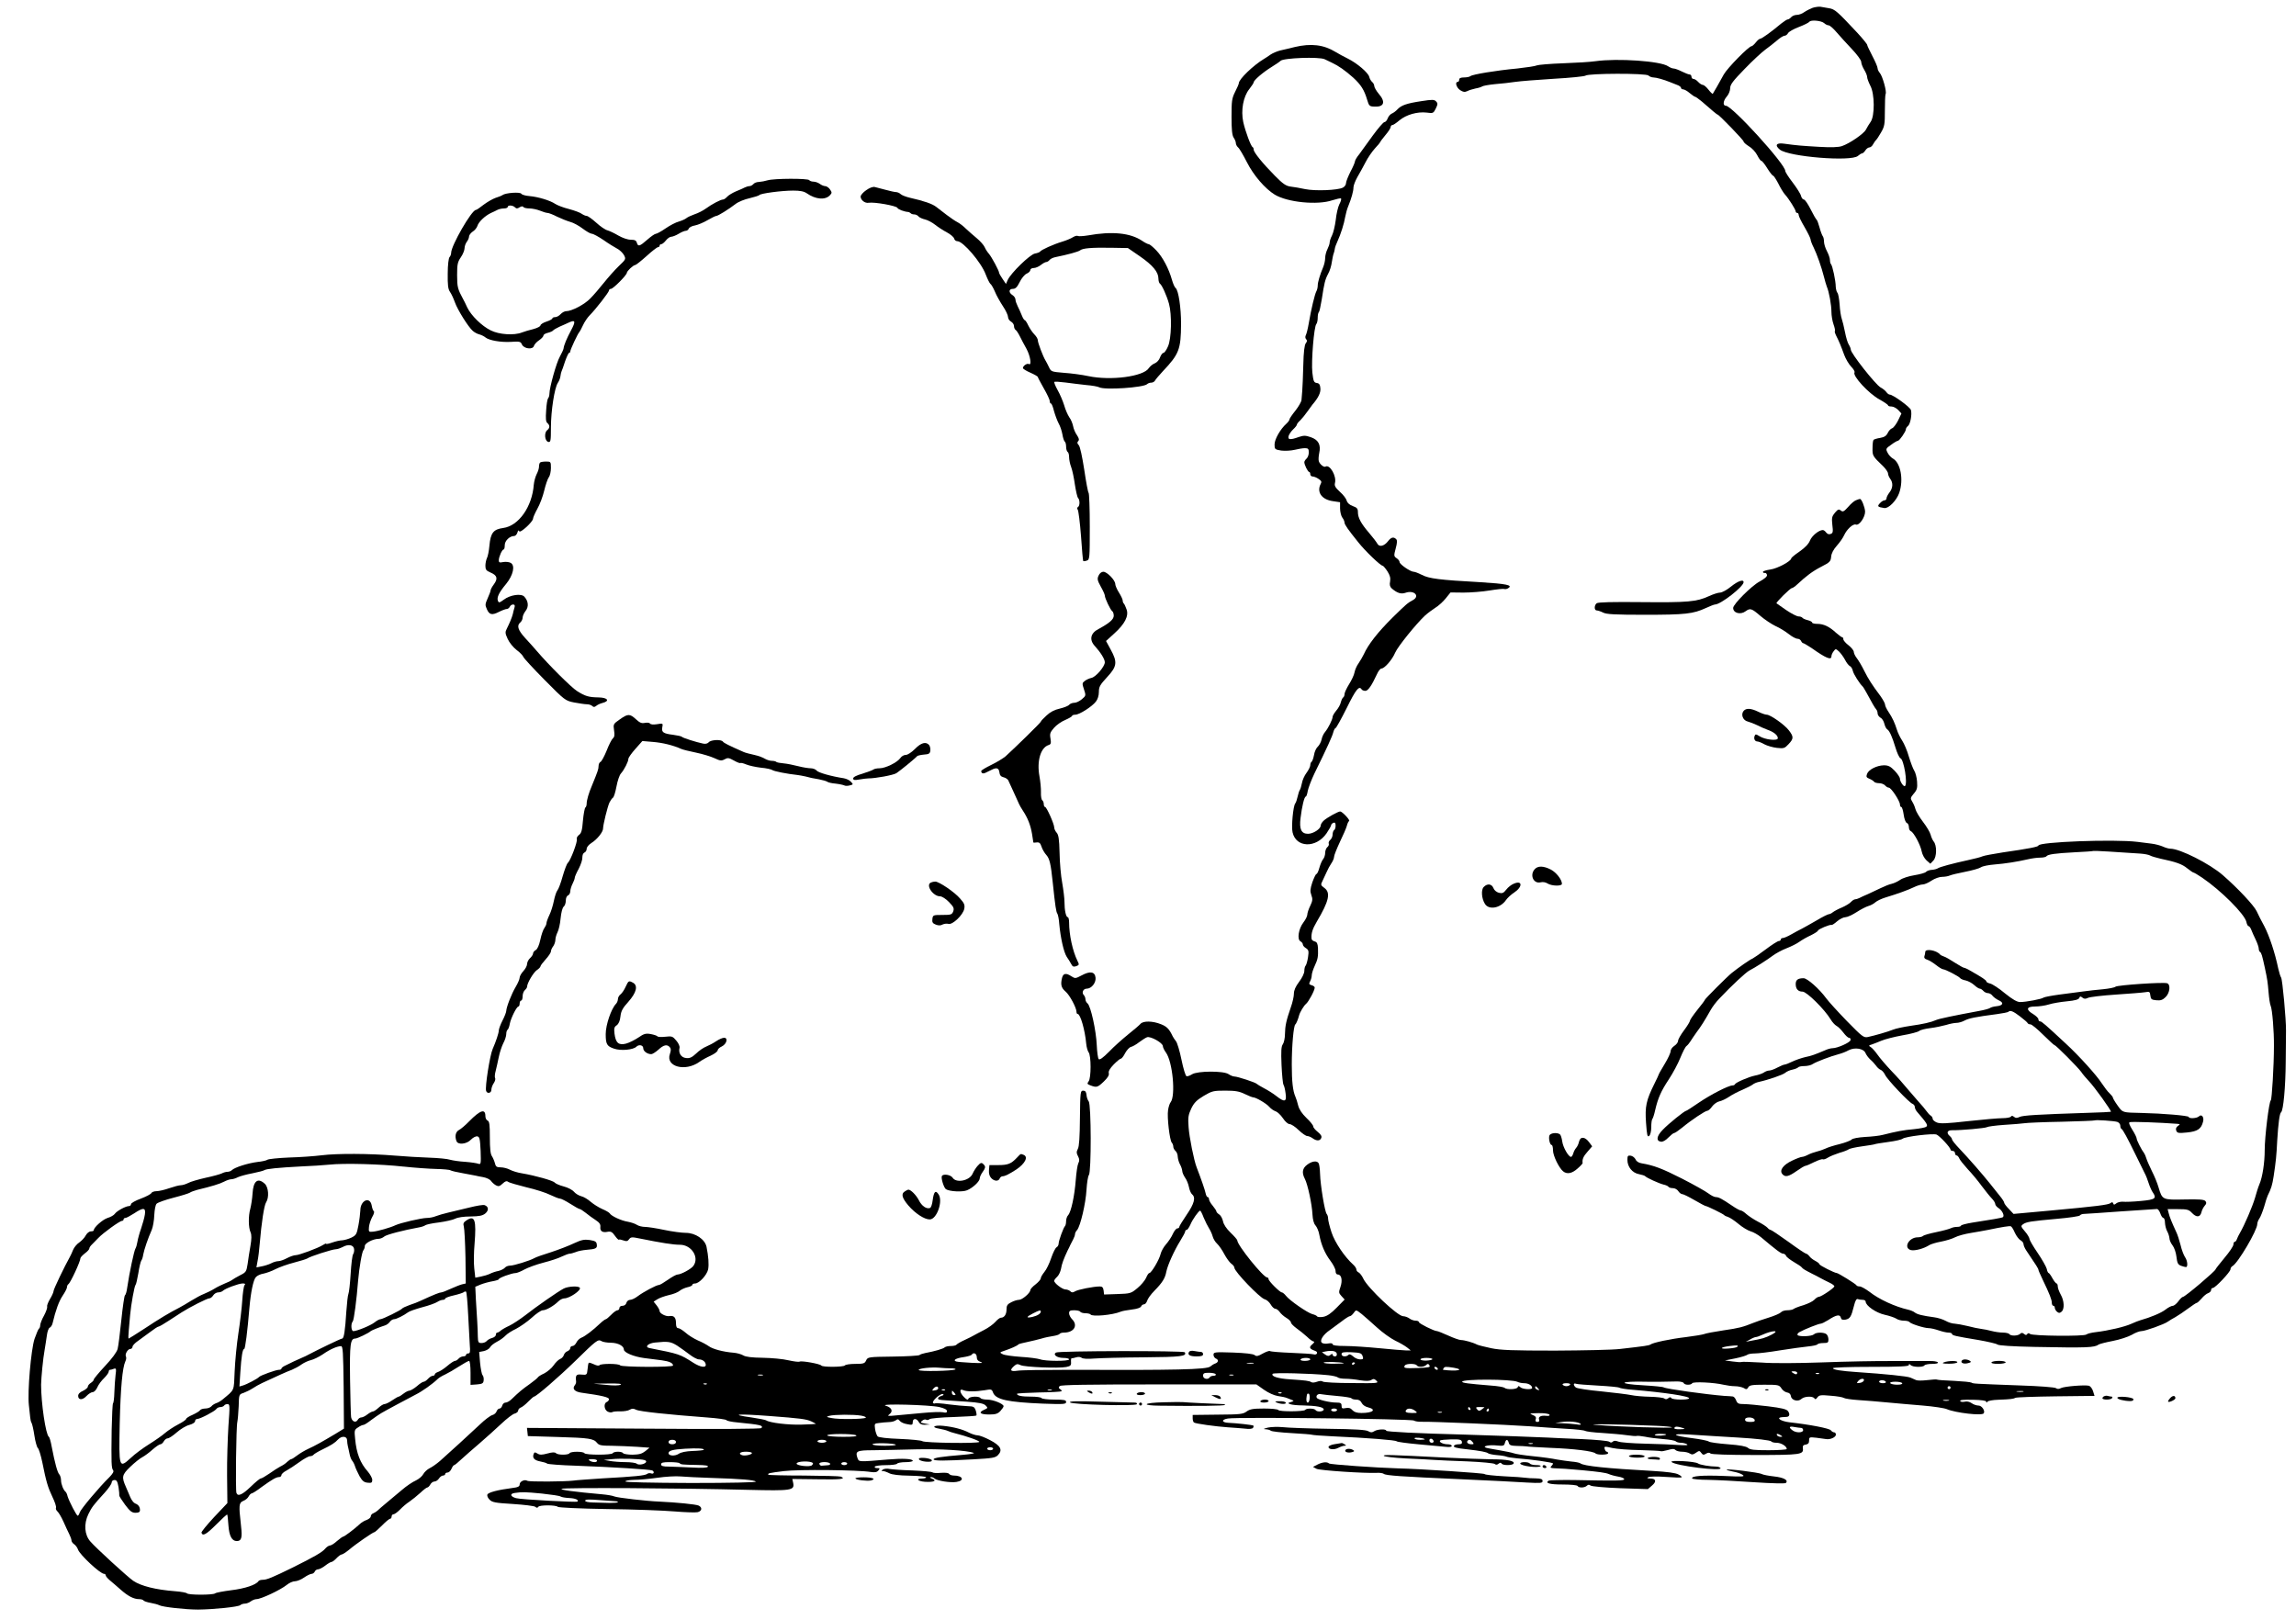<?xml version="1.0" standalone="no"?>
<!DOCTYPE svg PUBLIC "-//W3C//DTD SVG 20010904//EN"
 "http://www.w3.org/TR/2001/REC-SVG-20010904/DTD/svg10.dtd">
<svg version="1.0" xmlns="http://www.w3.org/2000/svg"
 width="1542pt" height="1088pt" viewBox="0 0 1542 1088"
 preserveAspectRatio="xMidYMid meet">

<g transform="translate(0,1088) scale(0.1,-0.1)"
fill="#000000" stroke="none">
<path d="M12175 10828 c-16 -6 -42 -19 -57 -29 -14 -11 -37 -19 -51 -19 -13 0
-30 -7 -37 -15 -7 -8 -17 -15 -22 -15 -6 0 -25 -12 -44 -27 -65 -55 -132 -103
-142 -103 -6 0 -19 -11 -30 -25 -11 -14 -24 -25 -28 -25 -19 0 -163 -147 -187
-190 -28 -52 -69 -123 -74 -130 -2 -2 -15 10 -29 28 -14 18 -31 32 -38 32 -7
0 -21 9 -31 20 -10 11 -24 20 -32 20 -7 0 -13 7 -13 15 0 8 -6 15 -13 15 -7 0
-30 9 -52 20 -22 11 -46 20 -55 20 -9 0 -25 7 -37 15 -50 35 -339 55 -488 34
-33 -5 -131 -11 -218 -14 -87 -3 -166 -10 -175 -14 -9 -5 -69 -14 -132 -21
-142 -13 -302 -40 -314 -51 -6 -5 -25 -9 -43 -9 -23 0 -33 -5 -33 -15 0 -8 -4
-15 -10 -15 -20 0 -9 -38 16 -55 20 -13 31 -15 48 -7 11 6 37 14 56 18 19 3
40 10 45 14 6 4 44 11 85 15 41 3 102 10 135 15 33 5 150 14 260 21 110 6 206
16 213 21 19 16 407 17 423 1 7 -7 22 -13 33 -13 19 0 72 -15 111 -31 11 -5
32 -13 48 -19 15 -5 27 -14 27 -20 0 -5 6 -10 14 -10 8 0 28 -11 44 -25 17
-14 33 -25 37 -25 4 0 24 -15 45 -32 66 -58 102 -88 106 -88 9 0 174 -171 174
-180 0 -6 16 -20 35 -32 20 -11 45 -38 56 -59 11 -22 23 -39 28 -39 5 0 23
-22 40 -50 17 -27 35 -50 39 -50 5 0 20 -24 35 -52 14 -29 34 -62 44 -73 26
-28 73 -103 73 -115 0 -5 5 -10 10 -10 6 0 10 -6 10 -14 0 -8 18 -45 40 -82
22 -38 40 -75 40 -82 0 -7 9 -32 21 -55 23 -48 52 -130 69 -197 6 -25 15 -54
19 -65 15 -34 31 -124 31 -170 0 -23 6 -61 14 -83 8 -22 12 -43 9 -45 -3 -3 2
-18 10 -34 18 -35 30 -64 53 -127 10 -27 31 -62 46 -78 16 -16 26 -33 23 -39
-15 -23 95 -142 168 -182 31 -17 57 -35 57 -39 0 -5 10 -8 23 -8 13 0 33 -11
45 -23 l22 -24 -22 -46 c-13 -26 -31 -50 -40 -53 -10 -3 -23 -17 -30 -32 -10
-20 -23 -28 -51 -33 -20 -3 -40 -9 -44 -13 -4 -3 -7 -28 -7 -55 -1 -52 0 -54
72 -123 17 -17 32 -39 32 -48 0 -9 7 -25 15 -36 20 -27 18 -61 -5 -91 -11 -14
-20 -32 -20 -39 0 -8 -6 -14 -13 -14 -8 0 -22 -9 -32 -20 -19 -21 -15 -25 30
-32 28 -5 82 50 100 101 31 89 10 203 -43 232 -12 7 -28 24 -35 39 -13 25 -12
28 24 53 20 15 41 27 46 27 10 0 53 62 53 77 0 6 6 16 14 22 16 13 28 77 20
107 -5 20 -121 104 -143 104 -6 0 -16 8 -23 18 -7 9 -24 23 -38 30 -33 18
-200 229 -200 254 0 7 -6 22 -13 33 -8 11 -19 49 -26 85 -7 36 -17 76 -22 90
-5 14 -12 57 -14 95 -3 38 -9 73 -15 79 -5 5 -10 24 -11 40 0 40 -22 142 -32
152 -4 4 -7 17 -7 28 0 12 -9 38 -20 59 -11 20 -20 50 -20 65 0 15 -4 32 -9
37 -4 6 -14 31 -21 58 -7 26 -16 50 -20 52 -4 3 -22 34 -40 70 -18 36 -38 65
-45 65 -7 0 -16 11 -19 24 -3 14 -29 54 -56 90 -28 36 -50 71 -50 78 0 46
-357 438 -399 438 -21 0 -19 31 4 59 15 16 25 42 25 59 0 24 18 48 98 130 53
55 115 112 137 128 22 16 57 43 78 61 20 18 44 33 52 33 8 0 19 8 24 18 5 9
38 28 73 41 34 13 66 29 70 35 10 14 79 8 99 -9 8 -8 22 -15 30 -15 8 0 32
-21 54 -47 22 -26 68 -76 102 -112 35 -37 63 -75 63 -86 0 -11 9 -35 20 -53
11 -18 20 -40 20 -50 0 -9 10 -35 21 -57 30 -54 31 -204 2 -244 -10 -14 -24
-37 -31 -51 -14 -28 -109 -93 -161 -111 -23 -8 -72 -10 -155 -5 -118 7 -146 9
-233 21 -53 8 -66 -10 -29 -40 60 -48 480 -82 524 -42 10 9 23 17 28 17 5 0
15 9 22 20 7 11 19 20 27 20 8 0 20 10 26 23 7 12 15 24 19 27 4 3 19 25 33
50 24 41 26 55 26 147 0 56 2 107 5 112 9 14 -21 121 -39 141 -8 9 -15 24 -15
32 0 9 -16 46 -35 82 -19 37 -35 70 -35 75 0 5 -30 42 -67 82 -134 143 -150
158 -190 164 -21 3 -47 8 -58 10 -11 1 -33 -2 -50 -7z"/>
<path d="M8695 10564 c-33 -8 -77 -19 -97 -23 -20 -5 -49 -17 -64 -27 -15 -10
-34 -24 -44 -29 -72 -43 -170 -137 -170 -164 0 -5 -11 -31 -25 -58 -22 -44
-24 -62 -24 -168 0 -87 4 -123 14 -139 8 -11 15 -28 15 -37 0 -9 7 -22 15 -29
9 -7 35 -52 59 -99 45 -89 122 -178 187 -218 85 -52 288 -72 387 -38 29 9 55
15 58 12 4 -3 -1 -21 -11 -39 -9 -18 -20 -65 -24 -105 -5 -39 -16 -86 -25
-104 -9 -17 -16 -39 -16 -48 0 -9 -7 -29 -15 -45 -8 -15 -15 -42 -15 -58 0
-17 -6 -44 -13 -61 -22 -52 -37 -102 -37 -125 0 -12 -4 -30 -10 -40 -10 -20
-34 -117 -50 -212 -6 -36 -15 -72 -20 -81 -5 -10 -4 -21 2 -27 8 -8 7 -16 -2
-27 -9 -11 -15 -58 -17 -148 -2 -73 -5 -150 -7 -172 -2 -22 -4 -50 -5 -61 -1
-12 -19 -44 -41 -72 -22 -27 -40 -54 -40 -59 0 -6 -9 -18 -21 -29 -40 -36 -79
-104 -79 -139 0 -32 2 -34 45 -41 25 -3 65 -1 90 5 24 6 55 11 69 11 22 0 26
-5 26 -29 0 -16 -7 -34 -15 -41 -8 -7 -15 -18 -15 -24 0 -18 24 -66 33 -66 4
0 7 -7 7 -15 0 -8 7 -15 15 -15 9 0 27 -7 40 -16 20 -13 23 -20 15 -34 -29
-55 7 -106 83 -116 l47 -7 0 -41 c0 -23 7 -51 15 -62 8 -10 15 -26 15 -34 0
-13 23 -46 93 -133 46 -58 149 -157 164 -157 4 -1 18 -17 31 -37 17 -27 22
-45 18 -68 -5 -23 -1 -36 11 -47 36 -31 63 -40 93 -29 58 20 99 -23 48 -50
-34 -18 -45 -28 -133 -114 -101 -100 -166 -183 -196 -250 -8 -16 -23 -43 -35
-60 -12 -16 -24 -44 -27 -61 -3 -18 -20 -53 -37 -80 -16 -26 -30 -56 -30 -65
0 -10 -4 -20 -9 -23 -5 -3 -12 -18 -16 -33 -3 -15 -17 -40 -31 -56 -13 -16
-24 -34 -24 -41 0 -18 -30 -77 -50 -101 -10 -11 -21 -34 -24 -51 -4 -18 -16
-40 -26 -49 -10 -9 -22 -34 -25 -56 -4 -21 -11 -41 -16 -45 -5 -3 -9 -13 -9
-23 0 -9 -11 -32 -25 -51 -14 -18 -28 -50 -31 -69 -4 -20 -10 -40 -14 -46 -4
-5 -11 -26 -15 -45 -4 -19 -11 -40 -16 -46 -14 -17 -27 -155 -18 -194 23 -104
158 -108 228 -7 17 25 31 50 31 55 0 6 7 12 15 16 11 4 15 -1 15 -19 0 -13 -4
-27 -10 -30 -5 -3 -10 -17 -10 -29 0 -13 -7 -29 -15 -36 -9 -7 -14 -19 -11
-26 3 -7 -2 -18 -10 -24 -8 -7 -14 -24 -14 -38 0 -14 -6 -33 -13 -41 -8 -9
-19 -35 -26 -59 -6 -23 -15 -42 -20 -42 -4 0 -16 -25 -27 -55 -15 -46 -16 -61
-7 -86 10 -27 9 -38 -7 -72 -11 -22 -20 -49 -20 -60 0 -10 -12 -34 -26 -52
-33 -43 -44 -114 -20 -127 9 -5 16 -14 16 -21 0 -7 9 -18 21 -25 18 -12 20
-19 14 -60 -4 -26 -11 -51 -16 -57 -5 -5 -9 -21 -9 -36 0 -16 -15 -47 -35 -73
-24 -32 -35 -57 -35 -80 0 -18 -9 -59 -21 -92 -31 -90 -38 -124 -39 -179 0
-27 -7 -58 -14 -68 -11 -14 -13 -46 -9 -140 3 -67 9 -126 13 -132 4 -5 11 -31
14 -57 9 -59 -6 -63 -62 -19 -20 16 -57 39 -82 52 -25 13 -47 27 -50 30 -7 9
-129 49 -149 49 -9 0 -27 7 -40 16 -33 23 -209 22 -245 -1 -14 -9 -31 -15 -37
-13 -7 2 -22 52 -34 111 -12 59 -29 115 -37 124 -8 10 -18 25 -22 33 -22 47
-39 66 -78 81 -56 23 -121 24 -139 2 -8 -9 -45 -41 -83 -71 -38 -31 -96 -82
-128 -116 -40 -40 -62 -56 -69 -49 -5 5 -11 48 -13 94 -4 96 -40 262 -62 280
-8 6 -14 19 -14 28 0 9 -5 22 -11 28 -16 16 -4 43 19 43 32 0 63 38 60 73 -4
42 -37 47 -94 16 -40 -21 -43 -22 -68 -6 -36 24 -55 21 -63 -10 -11 -45 -6
-67 23 -92 28 -23 74 -110 74 -137 0 -8 3 -14 8 -14 18 0 49 -108 57 -198 2
-24 10 -51 16 -59 18 -21 18 -175 0 -196 -11 -15 -10 -18 14 -27 40 -15 47
-13 88 26 27 26 37 43 34 56 -4 13 7 32 33 59 21 21 42 39 48 39 5 0 19 17 29
38 11 20 29 39 39 41 10 2 35 16 54 31 19 14 43 30 54 34 23 8 106 -38 106
-60 0 -8 9 -27 20 -42 46 -62 67 -292 32 -335 -6 -7 -14 -31 -17 -52 -8 -47
11 -205 25 -219 5 -5 10 -18 10 -27 0 -9 7 -22 15 -29 8 -7 15 -24 15 -39 1
-14 7 -37 15 -51 8 -14 14 -33 15 -43 0 -11 9 -31 19 -46 11 -15 22 -43 26
-63 4 -21 13 -42 21 -49 26 -21 15 -63 -36 -137 -27 -40 -50 -77 -50 -82 0 -6
-6 -10 -13 -10 -7 0 -21 -17 -30 -37 -9 -21 -30 -52 -46 -70 -16 -18 -32 -47
-36 -64 -8 -37 -62 -129 -76 -129 -5 0 -15 -15 -22 -33 -8 -17 -34 -49 -59
-69 -42 -35 -47 -36 -134 -39 l-89 -3 -3 27 c-3 20 -9 27 -25 27 -43 0 -149
-21 -167 -33 -15 -9 -22 -9 -32 1 -6 6 -21 12 -33 12 -21 1 -75 42 -75 58 0 5
9 17 20 27 11 10 22 34 26 54 5 32 18 67 45 124 5 9 13 25 17 35 5 9 14 27 20
39 7 13 12 28 12 35 0 6 6 19 14 27 22 26 58 178 63 270 3 47 10 92 16 99 17
21 16 474 -1 495 -7 8 -14 28 -15 44 -2 20 -8 28 -22 28 -19 0 -20 -8 -22
-184 -1 -126 -5 -191 -14 -207 -10 -20 -10 -29 1 -49 10 -19 11 -31 2 -48 -6
-12 -13 -62 -17 -112 -8 -106 -31 -214 -51 -236 -8 -8 -14 -27 -14 -41 0 -13
-3 -28 -7 -32 -11 -11 -43 -99 -43 -118 0 -9 -6 -21 -14 -25 -8 -4 -24 -37
-36 -72 -12 -36 -32 -78 -46 -94 -13 -16 -24 -35 -24 -42 0 -8 -16 -26 -35
-41 -19 -14 -35 -32 -35 -38 0 -19 -54 -66 -77 -66 -11 0 -34 -7 -51 -16 -26
-13 -32 -22 -32 -48 0 -34 -15 -56 -38 -56 -7 0 -24 -13 -37 -28 -13 -15 -47
-40 -77 -55 -29 -15 -60 -31 -68 -36 -8 -5 -36 -19 -62 -31 -27 -12 -50 -26
-54 -31 -3 -5 -20 -9 -38 -9 -17 0 -36 -4 -41 -9 -10 -10 -70 -27 -130 -38
-16 -3 -35 -9 -40 -14 -6 -4 -87 -9 -179 -10 -165 -2 -168 -3 -179 -26 -9 -20
-17 -23 -73 -23 -35 0 -66 -5 -69 -10 -8 -12 -152 -13 -159 -1 -7 11 -133 34
-146 26 -5 -3 -38 1 -74 9 -36 9 -114 16 -173 17 -74 1 -115 6 -131 16 -13 8
-42 16 -65 18 -67 5 -140 24 -167 44 -14 10 -47 28 -74 39 -26 12 -64 35 -82
52 -19 16 -41 30 -49 30 -10 0 -15 11 -15 34 0 38 -14 52 -44 47 -24 -4 -66
18 -66 34 0 7 -9 24 -20 38 l-20 25 25 16 c14 9 48 21 77 28 29 6 62 19 73 29
11 9 35 20 53 24 17 3 32 11 32 16 0 5 8 9 18 9 28 0 80 57 88 95 6 34 2 88
-11 152 -11 50 -75 93 -139 93 -28 0 -94 9 -146 20 -52 11 -110 20 -128 20
-18 0 -43 6 -55 14 -12 8 -40 17 -62 21 -43 7 -110 38 -120 56 -4 6 -26 19
-50 29 -23 10 -58 32 -77 48 -19 17 -47 34 -64 38 -16 4 -38 17 -49 30 -11 13
-42 29 -70 36 -27 7 -54 19 -60 26 -10 13 -131 47 -220 62 -27 4 -63 15 -80
24 -16 9 -45 16 -62 16 -27 0 -34 5 -39 28 -4 15 -13 36 -20 47 -10 13 -14 53
-14 126 0 86 -3 108 -15 113 -8 3 -15 16 -15 30 0 52 -34 41 -109 -35 -25 -26
-56 -52 -68 -58 -23 -12 -30 -42 -17 -75 10 -27 69 -20 97 10 14 14 32 24 43
22 15 -3 18 -16 22 -97 3 -87 2 -93 -15 -87 -10 4 -49 10 -88 13 -38 2 -84 9
-102 14 -17 6 -80 12 -140 14 -59 2 -164 8 -233 14 -169 14 -386 15 -490 2
-47 -6 -145 -13 -219 -15 -73 -3 -139 -10 -145 -15 -6 -5 -37 -12 -68 -15 -63
-8 -152 -36 -171 -55 -6 -6 -19 -11 -30 -11 -10 0 -27 -5 -38 -11 -11 -5 -59
-19 -108 -29 -48 -11 -101 -26 -117 -35 -16 -8 -38 -15 -49 -15 -12 0 -46 -9
-78 -20 -31 -11 -70 -20 -86 -20 -16 0 -31 -6 -34 -12 -2 -7 -34 -24 -71 -38
-36 -13 -66 -30 -66 -37 0 -7 -6 -13 -13 -13 -22 0 -81 -32 -95 -51 -6 -10
-29 -23 -50 -29 -33 -11 -92 -63 -92 -82 0 -5 -9 -8 -20 -8 -11 0 -26 -12 -34
-27 -8 -16 -28 -36 -43 -47 -16 -10 -35 -33 -42 -50 -7 -17 -16 -38 -21 -46
-37 -66 -110 -218 -110 -230 0 -8 -11 -33 -24 -54 -13 -22 -22 -45 -19 -51 2
-7 -7 -34 -21 -60 -15 -26 -26 -56 -26 -66 0 -10 -4 -20 -9 -23 -4 -3 -17 -34
-29 -68 -24 -74 -48 -356 -38 -445 4 -32 8 -69 9 -83 1 -14 5 -30 9 -36 4 -6
13 -44 19 -85 6 -41 17 -78 23 -84 7 -5 20 -48 30 -95 26 -131 38 -170 68
-233 16 -33 27 -65 24 -73 -3 -7 2 -18 10 -25 8 -7 26 -37 40 -68 14 -31 31
-69 39 -84 8 -16 15 -35 15 -42 0 -8 8 -20 19 -27 10 -7 21 -23 25 -35 11 -34
149 -163 175 -163 6 0 11 -5 11 -10 0 -6 12 -20 27 -33 15 -12 47 -40 72 -62
51 -45 89 -65 126 -65 13 0 26 -4 29 -9 4 -5 25 -12 48 -16 23 -4 49 -11 58
-16 23 -12 176 -29 260 -29 106 1 272 18 284 30 5 5 19 10 31 10 11 0 29 7 39
15 11 8 28 15 38 15 31 0 162 62 203 95 17 14 41 25 55 25 14 0 42 11 62 25
20 14 43 25 51 25 8 0 17 7 21 15 3 8 13 15 21 15 9 0 31 11 49 25 18 14 37
25 43 25 5 0 20 11 33 25 13 14 29 25 35 25 6 0 29 15 51 33 42 36 159 117
169 117 3 0 26 20 51 45 24 25 49 45 54 45 6 0 10 7 10 15 0 8 6 15 13 15 7 0
26 14 43 31 16 17 45 42 64 54 19 13 52 40 73 59 21 20 42 36 47 36 5 0 14 9
20 20 6 11 18 20 28 20 9 0 23 9 30 20 7 11 19 20 27 20 8 0 15 5 15 10 0 6 7
10 15 10 9 0 21 11 27 25 6 14 14 25 18 25 4 0 25 17 47 38 22 20 77 69 122
107 45 39 111 98 148 133 36 34 76 65 89 68 13 3 24 13 24 20 0 8 8 17 18 21
9 3 32 21 50 40 18 18 35 33 38 33 15 0 165 130 277 239 143 140 153 148 176
134 9 -6 38 -11 65 -11 48 -1 86 -22 86 -46 0 -20 67 -48 137 -57 37 -5 91
-11 118 -15 50 -7 75 -18 75 -35 0 -13 -347 -11 -355 1 -8 13 -132 13 -139 1
-4 -5 -19 -3 -37 6 -17 8 -32 13 -35 10 -3 -2 -6 -22 -8 -43 -4 -38 -5 -39
-40 -36 -36 4 -42 -4 -37 -46 1 -8 -3 -19 -9 -26 -19 -24 0 -44 48 -50 131
-18 182 -30 182 -43 0 -7 -7 -16 -15 -19 -22 -9 -18 -51 5 -64 11 -6 26 -8 32
-4 6 4 31 6 55 5 23 0 52 4 62 11 16 9 25 9 43 0 22 -12 212 -32 477 -52 69
-5 127 -13 130 -18 3 -5 35 -12 71 -15 161 -16 176 -20 164 -38 -3 -6 -288 -8
-791 -4 l-784 5 3 -27 3 -28 200 -6 c214 -6 242 -11 265 -40 13 -16 29 -19
100 -19 47 -1 123 -4 169 -7 l83 -6 -28 -23 c-23 -18 -41 -23 -86 -24 -31 0
-60 5 -63 10 -3 6 -19 10 -35 10 -16 0 -32 -4 -35 -10 -8 -13 -182 -13 -190 0
-8 13 -92 13 -100 0 -8 -13 -78 -13 -91 0 -8 8 -25 7 -58 -2 -37 -10 -51 -10
-67 0 -16 10 -20 10 -25 -3 -10 -26 3 -42 43 -50 21 -4 43 -10 48 -15 6 -4 93
-11 195 -14 241 -9 500 -25 511 -32 16 -9 10 -26 -7 -20 -9 4 -22 2 -28 -3
-13 -11 -81 -18 -301 -30 -88 -6 -176 -12 -195 -15 -55 -7 -298 -9 -309 -1
-18 11 -51 -5 -51 -24 0 -15 -11 -20 -52 -25 -93 -12 -160 -29 -165 -44 -3 -7
3 -23 15 -34 17 -18 39 -22 157 -29 76 -5 143 -13 150 -19 9 -8 15 -8 20 0 8
13 118 13 131 0 5 -5 143 -12 333 -15 178 -2 382 -10 452 -16 71 -6 140 -8
154 -5 29 7 33 31 8 44 -17 9 -154 22 -263 27 -85 3 -285 26 -305 35 -11 5
-47 11 -80 14 -192 17 -286 30 -273 37 13 9 796 5 1254 -7 290 -7 311 -4 301
46 l-6 27 170 -2 c152 -3 196 2 155 18 -8 3 -119 6 -247 7 -128 0 -235 3 -238
5 -9 10 6 13 104 25 99 12 498 8 583 -6 28 -4 41 -2 51 10 12 14 10 16 -8 16
-12 0 -19 4 -16 10 3 5 37 10 75 10 38 0 72 4 75 10 3 5 28 10 56 10 27 0 49
4 49 9 0 14 -70 17 -165 9 -202 -17 -196 -17 -206 9 -17 47 -5 53 105 53 55 1
184 3 286 6 166 4 345 -7 390 -24 8 -3 -25 -9 -75 -13 -144 -12 -195 -20 -195
-30 0 -11 70 -11 268 0 126 7 146 10 164 28 34 35 18 64 -53 101 -34 18 -71
32 -83 32 -12 0 -38 8 -58 18 -44 23 -106 39 -175 46 -61 6 -82 -10 -26 -19
21 -4 47 -10 58 -15 11 -5 31 -12 45 -15 80 -20 169 -51 167 -59 -4 -12 -368
-7 -383 5 -6 5 -74 12 -150 15 -86 3 -143 10 -150 17 -6 7 -14 29 -17 49 -5
36 -4 38 26 41 18 3 47 5 66 6 18 0 40 6 47 12 12 9 17 9 27 -4 7 -9 29 -19
50 -22 33 -7 37 -5 37 14 0 27 26 27 40 1 8 -14 20 -20 43 -19 l32 2 -34 6
c-30 5 -32 8 -18 19 9 8 21 11 27 7 6 -4 17 -2 23 4 7 5 79 12 161 14 81 3
150 7 153 10 3 3 1 18 -4 34 -9 25 -15 28 -54 29 -24 1 -82 6 -128 12 -46 7
-87 9 -91 7 -5 -3 -11 -1 -14 3 -8 13 50 65 66 59 9 -4 5 -8 -9 -12 -13 -4
-23 -11 -23 -16 0 -9 5 -11 55 -14 17 -1 79 -5 138 -9 83 -6 113 -12 126 -25
17 -17 16 -18 -11 -30 -40 -18 -25 -31 36 -31 42 0 57 5 74 23 12 13 22 27 22
33 -1 16 -70 44 -110 44 -21 0 -42 5 -45 10 -9 15 -75 12 -81 -4 -4 -10 -11
-8 -30 11 -29 29 -33 59 -6 47 22 -11 85 -11 145 -1 44 8 48 7 56 -15 18 -48
97 -65 334 -75 142 -5 157 -4 157 11 0 13 -12 16 -79 16 -44 0 -83 5 -86 10
-3 6 -35 10 -70 10 -63 0 -95 6 -95 19 0 3 66 7 147 9 81 1 149 5 152 8 3 3
-1 9 -9 14 -11 7 -12 12 -3 21 8 8 181 11 666 11 l655 0 51 -36 c30 -21 68
-38 93 -42 24 -3 52 -9 63 -14 11 -5 27 -11 35 -14 11 -3 8 -7 -9 -12 -23 -7
-24 -8 -5 -15 10 -4 48 -8 84 -8 91 -2 140 -11 140 -27 0 -16 -46 -19 -55 -4
-8 12 -62 13 -69 1 -8 -12 -174 -13 -181 -1 -4 6 -47 10 -96 10 -74 0 -95 -4
-117 -20 -24 -18 -44 -20 -194 -21 l-168 -2 0 -23 c0 -12 4 -25 9 -28 12 -8
142 -26 226 -32 39 -2 91 -7 117 -9 28 -4 49 -1 53 5 4 6 5 13 3 15 -5 5 -115
17 -167 19 -48 2 -50 22 -4 29 67 11 1235 -2 1249 -14 7 -5 32 -9 56 -8 62 2
558 -19 718 -30 74 -6 187 -13 250 -17 63 -3 120 -10 125 -14 6 -4 57 -11 115
-14 58 -4 132 -10 165 -15 33 -5 63 -7 67 -5 3 2 28 0 55 -5 26 -6 82 -13 123
-16 41 -3 79 -10 84 -15 6 -6 21 -10 36 -10 14 0 32 -5 40 -10 10 -7 -7 -8
-55 -5 -38 3 -140 7 -225 9 -85 2 -167 8 -181 14 -19 7 -30 7 -37 0 -8 -8 -15
-8 -24 -1 -7 6 -92 14 -188 18 -96 4 -197 8 -225 10 -52 3 -367 14 -560 20
-317 8 -525 19 -525 26 0 13 -58 11 -80 -3 -16 -10 -24 -10 -41 0 -15 9 -88
14 -267 16 -136 2 -274 7 -307 11 -33 3 -78 2 -100 -3 -30 -8 -34 -10 -15 -11
15 -1 30 -5 35 -10 6 -5 68 -12 140 -16 71 -4 133 -9 136 -11 4 -2 63 -7 131
-10 247 -11 432 -26 438 -34 3 -4 68 -13 145 -20 77 -7 159 -15 183 -17 27 -3
42 -1 42 6 0 6 -12 11 -27 11 -31 0 -61 15 -51 25 3 4 37 7 75 8 56 1 68 -2
71 -16 3 -12 -3 -17 -22 -17 -14 0 -28 -4 -31 -10 -6 -10 14 -16 90 -24 87
-10 130 -18 140 -27 6 -4 34 -10 61 -12 28 -2 55 -7 61 -10 5 -3 36 -8 69 -11
106 -8 244 -28 244 -35 0 -4 -5 -12 -12 -19 -9 -9 -4 -12 22 -13 40 -1 86 -4
185 -13 115 -11 159 -17 180 -26 11 -5 39 -13 63 -17 24 -4 42 -12 40 -18 -3
-10 -49 -11 -339 -5 -86 1 -162 -1 -168 -4 -27 -17 7 -26 94 -26 52 0 97 -4
100 -10 8 -14 48 -13 63 2 8 8 15 8 24 1 7 -6 95 -14 199 -18 l186 -6 28 24
c32 27 27 47 -13 47 -20 1 -23 3 -12 9 8 5 60 6 115 2 55 -4 104 -6 108 -3 5
2 -4 11 -20 19 -19 11 -75 18 -173 24 -309 17 -464 33 -486 51 -7 5 -34 10
-60 12 -27 3 -71 9 -99 14 -27 6 -99 16 -160 22 -60 6 -119 15 -130 20 -11 4
-54 13 -95 20 -41 7 -82 14 -90 17 -29 10 23 21 73 15 43 -4 49 -3 54 17 7 26
19 27 26 1 4 -16 14 -20 54 -21 26 0 55 -2 63 -3 8 -2 81 -6 163 -10 158 -6
286 -22 302 -37 12 -12 85 -11 85 1 0 6 -4 10 -9 10 -5 0 -11 8 -14 19 -4 18
-2 18 52 6 31 -7 114 -13 186 -14 71 -2 133 -5 137 -7 4 -3 26 1 48 7 31 9 43
10 52 1 7 -7 27 -12 45 -12 18 0 42 -5 52 -12 14 -9 23 -8 41 5 22 15 24 15
36 -1 10 -14 16 -15 32 -5 13 8 23 8 30 1 6 -6 118 -10 301 -10 308 0 325 3
319 46 -2 15 3 22 20 24 16 3 22 10 22 28 0 22 2 23 48 18 26 -3 55 -7 66 -9
27 -5 66 12 66 30 0 8 -5 15 -11 15 -7 0 -17 6 -23 14 -10 13 -138 38 -280 54
-56 7 -90 30 -49 34 10 0 24 2 32 2 20 1 24 19 9 39 -10 13 -44 21 -133 32
-66 8 -139 15 -163 15 -36 0 -44 4 -52 25 -5 14 -15 25 -22 26 -7 1 -33 3 -58
4 -124 10 -390 47 -406 57 -5 4 -67 10 -137 14 -181 10 -163 29 23 24 28 -1
143 0 205 2 21 0 41 -5 43 -11 5 -14 49 -15 57 -1 7 12 148 5 210 -10 22 -5
57 -10 78 -10 20 0 46 -6 58 -12 17 -11 22 -10 30 4 8 15 25 18 108 18 93 0
100 -1 115 -24 8 -14 26 -26 38 -28 15 -2 24 -11 26 -25 4 -28 48 -40 71 -18
20 18 77 20 87 3 5 -8 11 -6 20 7 12 16 23 17 90 11 42 -3 82 -10 88 -15 6 -4
49 -11 96 -14 47 -3 135 -10 195 -16 61 -6 169 -15 240 -21 72 -6 144 -17 160
-24 58 -25 238 -46 248 -28 11 17 -13 52 -35 52 -13 0 -34 7 -46 16 -14 10
-33 14 -47 10 -13 -3 -27 -1 -30 4 -5 8 22 10 84 9 59 -1 91 -6 91 -13 0 -8 2
-8 8 0 4 6 36 12 72 13 84 3 103 6 116 13 6 4 127 8 270 10 l261 3 -10 32 c-5
17 -18 33 -27 36 -29 7 -163 -4 -187 -15 -15 -8 -26 -8 -35 -1 -7 6 -114 14
-238 18 -323 12 -317 12 -329 19 -6 4 -59 9 -117 12 -59 2 -110 6 -113 8 -4 3
-34 1 -67 -3 -34 -4 -67 -4 -75 0 -8 4 -25 11 -39 17 -22 9 -165 24 -360 37
-105 7 -160 16 -160 26 0 5 109 9 255 9 192 0 255 3 255 12 0 9 3 9 12 0 15
-15 84 -16 93 -2 3 5 26 10 51 10 29 0 43 4 39 10 -4 6 -30 10 -58 9 -29 0
-137 0 -242 0 -104 1 -318 -3 -475 -9 -170 -6 -336 -7 -410 -1 -69 4 -129 6
-133 4 -4 -3 -31 -1 -60 3 l-52 7 70 14 c39 8 74 19 80 24 5 5 28 9 51 9 22 0
99 9 170 21 71 11 155 23 187 26 31 3 60 9 63 14 3 5 21 9 40 9 29 0 34 3 34
23 0 13 -5 28 -12 35 -15 15 -70 16 -86 0 -13 -13 -96 -17 -109 -5 -4 5 1 14
12 20 31 18 129 57 143 57 7 0 29 11 50 24 55 36 79 40 85 17 3 -14 11 -17 31
-14 31 6 39 19 57 91 9 37 17 51 27 47 7 -3 22 -5 33 -5 10 0 19 -5 19 -12 0
-27 69 -75 127 -88 32 -7 67 -19 78 -26 11 -8 34 -14 52 -14 17 0 34 -4 37 -9
8 -12 99 -41 129 -41 14 0 44 -7 67 -15 23 -8 53 -15 66 -15 13 0 24 -4 24 -9
0 -10 22 -15 179 -41 62 -11 119 -24 126 -30 8 -7 102 -13 247 -16 354 -7 405
-5 433 16 6 4 48 15 95 24 47 9 104 28 127 41 23 14 52 25 65 25 25 0 154 46
178 64 8 6 31 20 50 30 19 11 58 37 86 58 28 21 54 38 58 38 4 0 18 13 32 29
14 17 34 33 44 36 11 4 20 13 20 21 0 8 5 14 12 14 16 0 118 108 118 125 0 8
6 18 14 22 37 21 166 240 166 282 0 9 6 26 14 37 8 11 22 47 32 79 9 33 20 67
24 75 23 46 31 71 40 130 15 100 19 137 24 240 7 115 16 183 26 190 15 10 30
170 31 338 1 94 2 189 2 210 1 73 -24 346 -33 357 -4 5 -13 33 -19 60 -22 106
-60 220 -94 285 -24 44 -34 64 -51 100 -19 40 -127 155 -227 242 -88 77 -288
178 -352 178 -11 0 -33 6 -50 14 -18 8 -52 17 -77 20 -25 3 -67 8 -95 12 -158
19 -665 0 -665 -25 0 -8 -65 -21 -240 -46 -63 -10 -124 -21 -135 -26 -11 -5
-51 -16 -90 -24 -115 -25 -199 -48 -211 -57 -6 -4 -24 -9 -40 -10 -16 -1 -33
-7 -39 -14 -5 -6 -40 -16 -77 -22 -38 -6 -81 -20 -96 -31 -16 -11 -41 -23 -58
-27 -16 -3 -49 -17 -74 -29 -25 -12 -63 -30 -85 -40 -22 -9 -48 -21 -57 -26
-10 -5 -23 -9 -29 -9 -6 0 -19 -8 -28 -18 -9 -10 -36 -26 -61 -37 -25 -10 -52
-25 -61 -32 -8 -7 -21 -13 -27 -13 -6 0 -44 -19 -84 -43 -40 -23 -84 -48 -98
-55 -14 -7 -45 -23 -69 -37 -24 -14 -50 -25 -58 -25 -7 0 -13 -4 -13 -10 0 -5
-6 -10 -13 -10 -8 0 -47 -25 -88 -56 -41 -31 -81 -58 -89 -62 -15 -5 -94 -60
-140 -97 -31 -25 -180 -174 -180 -180 0 -3 -22 -33 -50 -67 -27 -34 -50 -67
-50 -73 0 -6 -18 -36 -40 -65 -22 -29 -40 -61 -40 -71 0 -9 -11 -24 -25 -33
-14 -9 -25 -25 -25 -36 0 -11 -18 -50 -40 -86 -22 -36 -40 -68 -40 -71 0 -2
-13 -30 -29 -62 -55 -111 -64 -152 -56 -262 6 -83 9 -98 21 -88 8 7 14 31 14
59 0 25 3 50 7 54 4 4 13 31 19 59 19 82 39 128 92 208 27 41 62 106 77 144
16 39 34 75 42 80 8 6 19 20 26 31 7 12 26 39 42 62 31 41 52 75 93 147 12 22
39 58 60 79 84 89 177 175 201 188 36 18 119 71 159 101 19 14 59 36 90 48 31
12 71 32 87 44 17 12 51 32 78 44 26 13 47 27 47 31 0 9 81 43 91 38 3 -2 20
9 38 25 18 15 42 27 55 27 12 0 46 15 75 34 29 19 65 37 79 41 15 4 36 15 47
25 11 10 43 25 70 33 82 25 148 49 188 68 22 11 49 19 61 19 12 0 38 12 59 26
21 14 52 25 70 25 18 0 41 4 52 9 11 5 58 16 104 25 46 9 93 22 105 30 11 8
53 16 91 19 74 6 150 18 225 35 25 6 62 11 82 11 20 0 39 4 42 9 9 13 58 20
191 27 66 3 122 7 125 9 4 2 163 -7 316 -18 28 -2 57 -8 65 -13 8 -5 39 -14
69 -21 104 -22 145 -36 180 -65 19 -15 38 -28 41 -28 4 0 30 -15 58 -34 127
-86 287 -246 298 -298 3 -16 10 -28 14 -28 5 0 14 -11 19 -25 5 -14 19 -44 30
-67 11 -23 20 -50 20 -59 0 -10 4 -20 9 -23 9 -6 14 -23 32 -106 17 -80 19
-94 25 -165 3 -38 9 -79 14 -90 11 -24 23 -174 22 -270 0 -134 -14 -360 -21
-365 -12 -8 -41 -245 -41 -334 0 -86 -15 -183 -36 -231 -7 -16 -20 -57 -29
-90 -17 -58 -71 -184 -101 -235 -8 -14 -18 -33 -21 -43 -3 -9 -9 -17 -14 -17
-5 0 -9 -8 -9 -18 0 -11 -27 -51 -60 -90 -33 -40 -60 -74 -60 -77 0 -11 -205
-185 -219 -185 -5 0 -19 -13 -31 -30 -12 -16 -29 -30 -37 -30 -9 0 -31 -11
-50 -26 -28 -22 -100 -52 -168 -71 -11 -3 -39 -14 -61 -24 -43 -20 -154 -46
-239 -56 -27 -3 -56 -10 -63 -16 -16 -13 -362 -10 -378 4 -8 7 -14 6 -19 -1
-5 -8 -11 -8 -21 1 -11 9 -18 9 -26 1 -15 -15 -65 -16 -73 -2 -3 5 -23 10 -43
10 -20 0 -55 5 -77 11 -22 6 -53 12 -70 14 -16 2 -57 10 -90 19 -33 8 -72 15
-87 16 -15 0 -42 8 -61 19 -18 10 -53 21 -78 24 -75 10 -113 19 -129 32 -8 7
-28 15 -45 19 -85 19 -195 69 -258 119 -27 20 -57 37 -67 37 -10 0 -20 3 -22
8 -3 8 -122 82 -132 82 -14 0 -116 51 -116 59 0 4 -12 14 -27 22 -16 8 -34 22
-41 32 -7 9 -17 17 -22 17 -5 0 -59 36 -119 80 -61 44 -115 80 -120 80 -4 0
-14 6 -20 14 -7 8 -36 27 -64 41 -29 15 -63 38 -78 51 -14 13 -31 24 -37 24
-7 0 -34 15 -60 33 -68 46 -89 57 -108 57 -10 0 -32 11 -49 24 -18 14 -98 59
-178 100 -134 68 -189 89 -272 103 -19 3 -35 13 -40 26 -6 12 -20 23 -32 25
-20 3 -23 -1 -23 -28 0 -47 33 -88 78 -96 20 -4 39 -10 42 -14 8 -10 91 -48
123 -56 15 -3 30 -10 33 -15 3 -5 16 -9 30 -9 13 0 29 -9 36 -20 7 -11 19 -20
26 -20 8 0 44 -18 82 -40 38 -22 72 -40 76 -40 9 0 118 -53 124 -61 3 -4 15
-9 27 -13 12 -4 44 -25 70 -47 26 -22 63 -44 81 -49 18 -5 50 -23 70 -40 102
-86 134 -110 148 -110 8 0 17 -7 20 -15 3 -8 27 -26 52 -41 26 -15 50 -31 53
-36 6 -9 19 -17 74 -45 11 -5 34 -17 50 -26 17 -9 45 -24 63 -32 17 -8 32 -19
32 -24 0 -11 -89 -71 -105 -71 -7 0 -20 -9 -29 -19 -10 -11 -43 -27 -74 -37
-32 -9 -61 -21 -67 -26 -5 -4 -23 -8 -41 -8 -17 0 -37 -6 -43 -14 -6 -7 -44
-24 -84 -36 -39 -12 -85 -28 -102 -35 -70 -28 -95 -35 -200 -50 -60 -9 -119
-20 -130 -25 -11 -4 -65 -13 -120 -20 -104 -12 -223 -37 -240 -50 -10 -7 -38
-11 -205 -30 -47 -6 -243 -10 -436 -11 -284 0 -365 3 -428 16 -43 9 -86 20
-95 24 -28 15 -87 31 -109 31 -11 0 -50 14 -85 30 -36 16 -70 30 -76 30 -19 0
-121 51 -121 60 0 6 -10 10 -22 10 -13 0 -32 7 -42 15 -11 8 -30 15 -42 15
-37 0 -237 189 -267 251 -9 20 -24 39 -32 43 -8 3 -15 12 -15 19 0 8 -9 22
-21 33 -59 53 -124 150 -146 217 -13 39 -23 81 -23 92 0 12 -4 25 -9 31 -13
12 -43 195 -45 269 -1 33 -5 66 -10 73 -11 18 -44 14 -76 -10 -33 -24 -38 -54
-16 -96 19 -36 48 -172 51 -239 2 -35 9 -61 20 -73 10 -11 22 -39 26 -63 12
-66 37 -125 74 -174 19 -25 35 -56 35 -69 0 -15 6 -24 15 -24 25 0 33 -39 18
-83 -13 -37 -12 -41 7 -62 l21 -23 -53 -54 c-38 -39 -64 -57 -90 -62 -20 -4
-39 -2 -42 3 -3 5 -18 12 -32 15 -33 9 -152 91 -177 123 -10 13 -23 23 -28 23
-13 0 -89 76 -89 89 0 6 -4 11 -9 11 -26 0 -201 217 -201 249 0 5 -20 28 -45
52 -29 28 -47 56 -51 77 -4 18 -15 39 -25 45 -11 7 -19 16 -19 20 0 5 -11 22
-25 39 -14 16 -25 36 -25 44 0 8 -4 14 -9 14 -5 0 -11 12 -14 27 -5 23 -28 90
-60 173 -18 46 -50 205 -54 270 -5 65 -2 82 18 125 19 39 36 56 84 85 56 33
65 35 145 35 68 0 94 -5 131 -23 25 -12 50 -22 55 -22 19 0 89 -41 109 -64 11
-13 30 -26 43 -30 12 -4 34 -25 49 -47 15 -23 34 -39 45 -39 10 0 38 -18 60
-40 23 -22 49 -40 58 -40 9 0 25 -7 36 -15 26 -19 50 -19 58 2 5 12 -3 24 -24
41 -16 13 -30 29 -30 37 0 7 -20 33 -45 56 -30 29 -49 57 -56 84 -5 22 -14 49
-19 60 -17 39 -24 102 -24 215 0 124 12 262 24 270 6 4 19 36 25 60 5 21 33
67 46 77 17 13 59 91 59 110 0 6 -9 13 -21 16 -17 5 -19 9 -10 26 6 11 11 29
11 40 0 12 9 40 20 64 21 45 24 61 22 120 -2 30 -7 40 -22 44 -11 3 -20 10
-21 17 -4 36 6 67 35 116 82 138 95 195 50 227 -24 18 -25 20 -11 48 8 17 21
44 28 60 7 17 21 42 31 57 10 14 18 34 18 43 0 10 18 55 39 100 22 45 43 94
47 109 3 14 10 29 15 32 9 5 -46 64 -60 64 -14 0 -90 -42 -111 -62 -11 -10
-20 -25 -20 -33 0 -22 -50 -55 -85 -55 -45 0 -60 31 -50 107 9 75 25 143 35
143 4 0 10 17 13 37 4 21 24 74 45 118 86 175 121 252 127 278 4 15 11 27 15
27 4 0 38 61 75 135 61 124 83 152 100 125 3 -5 14 -10 25 -10 18 0 42 34 78
112 9 21 23 38 30 38 21 0 73 60 92 106 18 42 142 195 201 250 19 17 50 40 69
52 20 12 51 40 69 62 l33 41 86 -1 c48 0 127 6 175 14 49 8 94 13 100 10 7 -2
19 0 27 6 32 20 -11 29 -190 40 -272 15 -343 24 -390 49 -22 11 -47 21 -56 21
-21 0 -94 50 -94 65 0 7 -9 19 -20 26 -19 13 -19 17 -6 66 10 37 11 54 3 62
-17 17 -34 13 -54 -13 -26 -34 -59 -42 -72 -18 -6 11 -31 44 -56 73 -55 64
-75 102 -75 140 0 23 -6 30 -34 40 -22 8 -37 21 -41 36 -3 13 -23 40 -45 59
-31 29 -39 41 -34 60 12 47 -35 128 -64 110 -10 -6 -37 15 -44 35 -4 9 -2 34
2 55 13 57 -5 90 -57 108 -35 12 -47 12 -80 1 -58 -21 -76 -19 -68 8 4 12 18
32 31 44 13 12 24 26 24 31 0 4 10 18 23 29 12 12 33 38 47 58 14 20 30 42 35
48 39 45 56 80 53 109 -2 25 -8 34 -25 36 -19 3 -22 12 -29 70 -8 74 11 311
27 326 5 6 9 24 9 41 0 18 3 35 8 39 4 4 12 42 19 84 17 111 22 133 43 173 11
19 22 55 25 80 4 24 9 51 13 59 3 8 6 22 7 30 1 9 9 31 18 50 22 48 44 117 52
165 4 22 13 54 20 70 22 54 35 101 35 126 0 13 12 44 26 69 15 25 39 70 55
100 15 30 44 72 63 93 20 21 36 41 36 43 0 3 16 24 35 47 19 22 35 47 35 54 0
7 5 13 11 13 6 0 27 14 48 32 46 38 120 59 182 52 44 -6 46 -5 62 27 14 29 14
36 2 48 -12 13 -27 13 -97 2 -101 -15 -137 -28 -163 -56 -11 -12 -28 -24 -38
-28 -9 -4 -22 -18 -27 -32 -5 -14 -15 -25 -22 -25 -7 0 -42 -41 -78 -90 -36
-50 -77 -107 -92 -127 -16 -19 -28 -41 -28 -47 0 -6 -13 -38 -30 -69 -16 -32
-30 -67 -30 -77 0 -11 -9 -24 -21 -30 -33 -18 -187 -24 -254 -10 -33 7 -77 15
-98 17 -30 4 -51 18 -105 73 -82 83 -142 157 -142 175 0 7 -3 15 -7 17 -12 5
-49 106 -63 168 -17 79 0 171 40 221 16 21 30 41 30 46 0 14 63 68 120 103 30
19 57 37 60 41 16 20 261 29 297 11 10 -5 32 -16 48 -23 45 -21 89 -52 143
-100 53 -49 74 -82 94 -149 12 -41 16 -45 48 -46 66 -4 78 31 30 86 -16 19
-29 42 -30 51 0 9 -6 22 -14 28 -8 7 -17 22 -20 35 -7 28 -82 92 -145 123 -26
13 -62 32 -81 44 -80 49 -165 59 -275 33z m-5985 -7519 c74 -8 173 -15 220
-16 47 -1 90 -5 95 -9 6 -4 44 -13 85 -20 41 -8 80 -15 85 -16 6 -2 28 -6 50
-10 22 -4 46 -15 53 -26 7 -10 22 -23 33 -29 17 -9 25 -7 45 12 17 16 27 19
36 12 7 -6 63 -22 123 -37 61 -14 133 -37 160 -51 28 -13 57 -25 65 -25 9 0
40 -16 70 -35 30 -19 58 -35 63 -35 5 0 23 -12 41 -26 17 -14 47 -36 66 -48
26 -17 34 -29 32 -46 -3 -29 14 -40 49 -33 21 4 31 -1 49 -27 12 -17 24 -29
27 -26 3 3 16 0 30 -5 20 -7 28 -6 38 8 11 15 19 16 71 5 149 -30 225 -42 270
-42 79 0 133 -86 90 -143 -16 -21 -83 -57 -106 -57 -8 0 -37 -16 -64 -35 -27
-19 -54 -35 -60 -35 -17 0 -105 -47 -142 -75 -18 -14 -41 -25 -52 -25 -11 0
-22 -9 -25 -20 -3 -12 -14 -20 -26 -20 -12 0 -21 -6 -21 -15 0 -8 -6 -15 -13
-15 -7 0 -26 -13 -42 -30 -16 -16 -32 -30 -36 -30 -4 0 -21 -12 -37 -27 -49
-47 -103 -88 -127 -97 -13 -5 -28 -20 -34 -33 -6 -12 -17 -23 -26 -23 -8 0
-15 -6 -15 -14 0 -8 -9 -17 -19 -21 -10 -3 -21 -15 -24 -25 -3 -11 -14 -23
-25 -27 -12 -5 -31 -24 -44 -43 -13 -19 -42 -43 -63 -54 -22 -10 -41 -22 -43
-27 -2 -4 -27 -25 -55 -45 -50 -35 -71 -53 -121 -101 -13 -13 -31 -23 -41 -23
-9 0 -19 -9 -22 -20 -3 -11 -11 -20 -18 -20 -8 0 -16 -9 -20 -19 -3 -10 -16
-22 -29 -25 -12 -3 -50 -31 -83 -63 -69 -65 -207 -191 -268 -245 -22 -19 -53
-41 -70 -49 -16 -8 -35 -26 -42 -39 -7 -14 -29 -33 -50 -43 -21 -9 -63 -37
-93 -63 -30 -25 -77 -64 -104 -87 -27 -22 -54 -46 -60 -52 -6 -6 -19 -14 -28
-18 -10 -3 -18 -13 -18 -21 0 -8 -12 -18 -27 -24 -16 -5 -37 -18 -48 -29 -33
-31 -102 -83 -110 -83 -4 0 -23 -14 -42 -30 -18 -17 -40 -30 -48 -30 -7 0 -22
-10 -32 -22 -19 -23 -73 -54 -218 -126 -136 -67 -174 -82 -199 -82 -14 0 -27
-4 -30 -9 -16 -25 -91 -50 -182 -61 -54 -7 -103 -16 -109 -21 -12 -12 -182
-12 -189 0 -3 4 -38 11 -78 14 -132 10 -231 35 -283 70 -38 26 -249 219 -288
264 -40 45 -45 118 -14 183 23 47 33 61 111 146 25 28 46 58 46 68 0 9 8 16
19 16 15 0 20 -10 27 -48 4 -26 6 -51 5 -56 -1 -4 17 -32 39 -62 33 -44 46
-54 70 -54 22 0 30 5 30 18 0 22 -11 37 -33 45 -10 4 -25 24 -33 44 -9 21 -22
52 -29 68 -29 65 -26 80 29 133 28 27 65 57 81 65 17 9 48 32 70 52 22 19 45
35 52 35 7 0 17 9 23 20 6 11 18 20 26 20 9 0 36 18 61 40 25 22 63 45 84 50
23 6 39 17 39 25 0 8 6 15 14 15 20 0 119 52 129 67 4 7 17 13 27 13 10 0 22
5 25 10 3 6 14 10 23 10 16 0 16 -11 6 -147 -5 -82 -10 -231 -9 -333 l2 -185
-89 -94 c-48 -52 -87 -99 -85 -105 8 -25 32 -12 98 54 39 39 72 70 75 68 2 -3
6 -35 8 -72 5 -71 23 -106 56 -106 31 0 38 21 29 98 -11 105 -11 104 -10 135
1 19 8 30 25 37 14 5 30 18 36 30 6 11 15 20 20 20 5 0 36 19 67 43 71 51 98
67 118 67 8 0 15 6 15 13 0 7 15 21 33 30 17 9 57 35 87 57 30 22 63 40 72 40
9 0 19 4 23 9 3 5 29 21 58 35 64 31 87 46 108 69 24 25 59 22 60 -5 0 -13 3
-31 5 -40 3 -10 7 -33 11 -50 3 -18 11 -40 18 -48 7 -8 16 -26 20 -40 4 -13
18 -42 30 -65 18 -31 30 -41 54 -43 26 -3 31 0 31 19 0 12 -14 37 -30 56 -51
57 -76 122 -85 219 -6 57 -5 62 19 77 14 10 30 17 36 17 7 0 30 15 53 33 23
17 53 38 67 46 32 19 171 93 232 125 44 22 113 71 148 105 8 8 30 21 50 30 19
9 61 33 93 54 31 20 62 37 67 37 6 0 10 -35 10 -81 l0 -80 43 3 c35 3 43 7 45
26 2 13 -1 29 -7 36 -6 6 -13 45 -17 84 l-6 72 31 6 c18 4 36 15 42 25 5 11
26 27 47 38 20 10 46 29 57 41 11 12 42 32 70 45 27 14 75 47 105 74 30 28 64
51 75 51 23 0 75 30 105 60 11 11 29 20 40 20 35 0 115 55 104 71 -8 14 -79
10 -108 -5 -37 -19 -184 -121 -259 -180 -34 -26 -82 -58 -107 -70 -25 -11 -51
-27 -58 -33 -7 -7 -18 -13 -23 -13 -5 0 -9 -7 -9 -15 0 -8 -11 -17 -25 -21
-13 -3 -29 -12 -36 -20 -6 -8 -22 -14 -35 -14 -21 0 -24 5 -25 43 0 23 -2 69
-4 102 -2 33 -6 99 -9 147 l-4 86 36 15 c20 8 56 18 80 22 23 4 42 10 42 14 0
9 88 41 112 41 10 0 37 11 60 24 24 13 81 34 128 46 47 12 102 30 123 41 22
10 45 19 52 19 8 0 26 5 42 11 15 7 48 13 72 15 62 5 73 10 69 36 -2 19 -11
24 -48 30 -37 5 -55 1 -105 -22 -33 -16 -103 -43 -155 -60 -52 -16 -103 -34
-112 -40 -30 -17 -137 -50 -161 -50 -14 0 -30 -6 -36 -14 -7 -8 -27 -18 -44
-22 -18 -3 -43 -12 -57 -19 -14 -7 -42 -15 -62 -19 l-36 -7 -7 63 c-4 35 -3
108 2 163 13 162 2 196 -54 159 -20 -13 -24 -21 -18 -42 4 -15 9 -107 11 -205
l2 -177 -26 -6 c-15 -4 -49 -18 -76 -30 -28 -13 -56 -24 -63 -24 -11 0 -47
-14 -138 -56 -16 -8 -50 -21 -75 -29 -24 -9 -47 -19 -50 -24 -7 -10 -130 -71
-145 -71 -7 0 -24 -9 -39 -21 -26 -21 -119 -59 -143 -59 -15 0 -18 51 -4 65 8
9 26 145 36 275 7 83 26 195 36 204 5 6 9 18 9 28 0 19 56 48 93 48 11 0 28 7
37 15 14 13 130 43 235 62 17 3 35 9 41 14 6 5 48 14 92 19 44 6 93 17 109 25
17 9 57 15 103 15 59 1 80 5 99 20 25 21 23 46 -4 56 -9 4 -55 -4 -103 -16
-48 -12 -112 -27 -142 -34 -30 -7 -68 -18 -83 -24 -16 -7 -43 -12 -61 -12 -34
0 -177 -33 -211 -49 -33 -16 -118 -40 -150 -43 -29 -3 -30 -1 -27 32 2 19 12
49 22 67 11 18 15 35 11 38 -5 2 -12 21 -15 40 -12 62 -76 33 -76 -34 -1 -20
-6 -65 -13 -101 -11 -59 -15 -66 -47 -82 -19 -9 -47 -17 -61 -18 -15 0 -45 -7
-68 -15 -22 -8 -41 -12 -41 -8 0 3 -10 -1 -22 -9 -33 -21 -160 -68 -183 -68
-11 0 -37 -9 -58 -20 -20 -11 -46 -20 -57 -20 -12 0 -33 -6 -48 -14 -15 -8
-44 -17 -64 -21 l-36 -7 8 44 c5 23 11 75 14 113 12 144 30 261 43 280 21 32
17 101 -9 125 -47 43 -77 19 -82 -66 -2 -33 -9 -78 -15 -102 -14 -49 -13 -127
2 -159 7 -16 7 -44 -1 -90 -7 -38 -15 -92 -19 -122 -8 -51 -11 -56 -49 -75
-23 -12 -47 -26 -55 -32 -8 -6 -30 -17 -49 -24 -19 -8 -51 -23 -70 -35 -19
-12 -51 -27 -70 -35 -19 -7 -57 -28 -85 -45 -27 -17 -63 -38 -80 -47 -67 -34
-135 -75 -233 -140 -57 -37 -106 -68 -108 -68 -3 0 -2 26 1 58 3 31 7 77 9
102 6 69 29 194 36 200 4 3 12 39 19 79 6 41 16 80 20 85 5 6 11 25 13 41 6
32 31 107 57 165 8 19 16 64 17 99 2 37 8 70 16 77 8 8 59 26 113 40 55 14
105 30 110 34 6 5 29 13 50 19 92 22 152 40 180 55 17 9 38 16 48 16 10 0 30
6 45 14 15 7 59 19 97 26 39 8 75 17 80 21 13 9 92 17 245 25 69 3 154 8 190
12 99 11 349 4 500 -13z m-1737 -322 c-3 -21 -15 -63 -25 -93 -11 -30 -22 -71
-25 -90 -3 -19 -9 -39 -13 -45 -9 -13 -41 -163 -56 -265 -3 -25 -10 -47 -15
-50 -4 -3 -15 -78 -24 -165 -9 -88 -20 -176 -25 -195 -6 -22 -38 -65 -85 -115
-41 -44 -75 -85 -75 -90 0 -6 -9 -16 -20 -23 -11 -7 -20 -18 -20 -25 0 -7 -15
-20 -32 -28 -21 -9 -33 -21 -33 -34 0 -29 29 -30 56 -1 13 14 32 26 41 26 10
0 24 14 32 33 7 17 28 45 45 61 17 17 31 36 31 43 0 7 4 13 9 13 5 0 17 3 26
7 15 5 17 0 11 -43 -3 -27 -7 -80 -8 -117 -1 -38 -5 -70 -9 -72 -3 -3 -7 -82
-9 -177 -3 -224 -2 -259 10 -273 6 -8 -2 -22 -25 -46 -67 -65 -192 -214 -199
-236 -4 -13 -10 -23 -14 -23 -8 0 -57 95 -68 130 -3 14 -9 27 -13 30 -15 12
-31 52 -31 78 0 15 -6 34 -12 40 -12 12 -29 73 -51 187 -6 33 -14 62 -19 65
-21 15 -52 227 -52 350 1 49 13 176 24 235 5 28 11 71 15 97 3 25 12 49 19 51
7 3 16 16 19 29 21 89 43 149 68 186 16 24 29 49 29 57 0 8 4 16 9 20 14 8 81
153 81 174 0 6 14 20 30 33 17 12 30 27 30 33 0 6 8 18 18 27 9 10 28 29 42
43 32 34 144 115 159 115 6 0 11 5 11 10 0 6 6 10 13 10 6 0 32 14 57 30 63
42 80 40 73 -7z m7111 -21 c11 -26 27 -58 36 -72 9 -14 20 -38 24 -53 4 -16
17 -38 30 -50 13 -12 35 -44 49 -71 14 -26 35 -55 46 -63 12 -8 21 -20 21 -27
0 -26 171 -203 203 -212 13 -3 31 -18 41 -35 9 -16 23 -29 31 -29 8 0 21 -10
29 -21 8 -12 28 -30 45 -40 17 -10 31 -24 31 -31 0 -7 17 -24 36 -38 20 -14
52 -40 71 -57 18 -18 39 -33 46 -33 7 -1 2 -9 -10 -19 -24 -20 -19 -30 20 -44
23 -8 12 -30 -11 -23 -10 3 -77 7 -150 10 -74 3 -138 8 -143 12 -5 3 -27 -5
-49 -17 -31 -18 -42 -20 -54 -10 -9 8 -64 14 -145 17 -124 4 -131 3 -131 -15
0 -10 7 -21 15 -25 20 -7 19 -25 -2 -33 -10 -3 -26 -13 -35 -21 -24 -20 -230
-25 -952 -22 -165 0 -319 -2 -343 -6 -47 -7 -54 3 -23 31 17 15 24 16 43 7 26
-14 258 -23 308 -13 29 6 34 11 32 34 -1 15 1 26 5 25 4 -1 17 2 30 6 14 4 28
3 36 -3 8 -7 40 -9 87 -5 41 3 190 7 332 8 249 2 290 7 274 34 -8 11 -847 10
-865 -2 -23 -14 7 -36 49 -36 22 0 39 -4 39 -10 0 -13 -161 -13 -196 1 -16 5
-73 13 -128 16 -55 4 -110 11 -122 18 -22 11 -22 12 14 24 42 14 85 33 92 42
3 3 30 10 60 16 30 6 73 17 95 23 22 7 57 14 78 17 20 3 40 9 43 14 3 5 16 9
29 9 68 0 97 48 55 90 -11 11 -20 29 -20 40 0 16 7 20 34 20 19 0 38 -4 41
-10 3 -5 19 -10 35 -10 16 0 31 -4 34 -8 10 -17 148 -4 201 18 11 5 45 11 77
15 35 4 58 12 62 21 3 8 12 14 20 14 7 0 16 11 20 23 3 13 25 44 49 68 53 54
72 84 80 128 9 45 54 144 94 208 18 29 33 57 33 63 0 5 4 10 10 10 5 0 16 16
25 36 14 34 55 92 65 93 3 1 14 -20 24 -47z m-5706 -210 c2 -13 -1 -28 -6 -35
-6 -7 -13 -66 -17 -132 -4 -66 -11 -127 -15 -135 -4 -8 -10 -61 -14 -118 -8
-129 -16 -182 -28 -182 -9 0 -172 -79 -228 -109 -8 -5 -26 -13 -40 -19 -25
-10 -86 -39 -121 -57 -10 -5 -19 -13 -19 -17 0 -5 -8 -8 -17 -8 -20 0 -125
-38 -133 -48 -7 -10 -81 -49 -108 -57 l-24 -7 6 94 c7 109 15 158 26 158 7 0
22 118 35 275 9 105 26 188 43 207 8 10 31 21 51 24 20 4 56 17 81 30 25 13
81 33 124 44 43 11 84 24 90 28 16 13 169 62 192 62 10 0 30 7 44 14 38 22 74
16 78 -12z m-736 -244 c-5 -7 -12 -53 -15 -103 -3 -49 -15 -148 -26 -220 -11
-71 -22 -186 -25 -255 -6 -137 2 -120 -82 -190 -12 -10 -31 -21 -42 -24 -11
-4 -26 -13 -32 -21 -7 -8 -25 -15 -41 -15 -15 0 -31 -5 -35 -11 -3 -6 -26 -20
-50 -31 -24 -10 -44 -23 -44 -28 0 -5 -24 -22 -52 -36 -29 -15 -69 -41 -89
-58 -19 -17 -68 -51 -108 -76 -40 -25 -96 -66 -124 -93 -78 -71 -79 -66 -73
233 6 241 18 374 38 417 6 11 7 26 4 32 -9 15 12 51 29 51 8 0 15 7 15 15 0 8
17 26 38 40 20 14 57 41 82 60 25 19 49 35 54 35 5 0 35 17 65 37 31 20 72 47
91 59 55 35 171 94 186 94 8 0 19 9 26 20 7 11 22 20 33 20 12 0 26 5 31 10
16 16 105 49 133 50 18 0 21 -3 13 -12z m1502 -195 c4 -81 9 -174 11 -205 4
-47 2 -58 -10 -58 -8 0 -15 -4 -15 -10 0 -5 -8 -10 -19 -10 -10 0 -24 -7 -31
-15 -7 -8 -18 -15 -24 -15 -7 0 -30 -15 -52 -34 -21 -18 -49 -36 -61 -40 -13
-4 -23 -12 -23 -17 0 -5 -6 -9 -13 -9 -8 0 -22 -9 -32 -20 -10 -11 -23 -20
-29 -20 -7 0 -27 -13 -46 -30 -19 -16 -42 -29 -50 -30 -8 0 -26 -9 -40 -20
-14 -11 -28 -20 -32 -20 -4 0 -24 -11 -44 -25 -20 -14 -43 -25 -51 -25 -8 0
-26 -11 -41 -25 -15 -14 -32 -25 -38 -25 -6 0 -23 -9 -37 -20 -14 -11 -32 -20
-41 -20 -8 0 -19 -7 -24 -17 -13 -21 -38 -11 -44 19 -2 13 -5 127 -7 254 -3
237 2 274 35 274 14 0 91 37 104 50 5 5 63 28 95 38 11 3 26 14 33 24 7 10 20
18 29 18 15 0 65 25 93 46 8 7 51 22 95 34 44 11 90 28 102 36 12 8 29 14 38
14 8 0 15 4 15 8 0 5 26 15 58 22 31 7 61 17 66 21 5 5 12 6 16 4 4 -2 10 -71
14 -152z m3846 18 c0 -14 -23 -28 -57 -36 -44 -9 -42 0 5 24 43 22 52 24 52
12z m2157 -18 c19 -16 65 -56 101 -89 37 -34 92 -73 122 -88 30 -14 66 -35 80
-46 l25 -20 -30 0 c-16 0 -97 7 -180 15 -82 8 -187 15 -232 15 -55 0 -83 4
-83 11 0 7 -11 9 -28 6 -15 -3 -34 -2 -42 3 -21 13 4 55 53 88 21 15 57 42 80
59 23 18 47 33 52 33 6 0 17 9 25 20 18 25 16 25 57 -7z m2751 -137 c-43 -22
-63 -28 -143 -42 l-30 -6 29 16 c15 9 33 16 38 16 6 0 24 6 41 14 70 32 127
34 65 2z m-7351 -73 c24 -16 62 -43 84 -60 23 -18 51 -33 63 -33 25 0 46 -17
46 -37 0 -21 -37 -15 -83 14 -90 58 -96 60 -295 99 -35 7 -10 32 36 37 88 9
105 7 149 -20z m7120 -9 c-4 -4 -30 -9 -59 -11 -64 -5 -56 9 10 17 49 6 60 5
49 -6z m-9359 -272 l2 -277 -57 -35 c-94 -56 -135 -79 -181 -100 -24 -11 -58
-31 -76 -45 -18 -14 -36 -25 -40 -25 -4 0 -16 -8 -27 -18 -10 -11 -32 -25 -47
-32 -15 -8 -48 -29 -73 -47 -26 -18 -52 -33 -58 -33 -6 0 -36 -25 -67 -55 -56
-54 -87 -68 -96 -42 -7 18 -2 448 6 477 3 14 7 61 9 105 2 80 2 80 33 90 16 6
43 19 60 30 16 11 45 27 64 36 103 48 169 78 200 89 19 8 49 24 65 36 17 12
45 25 63 29 17 4 53 21 80 39 47 33 94 54 122 55 13 1 15 -37 18 -277z m6670
226 c2 -11 -3 -18 -12 -18 -9 0 -16 5 -16 11 0 8 -4 8 -15 -1 -11 -9 -19 -9
-36 3 l-21 15 23 5 c44 9 74 3 77 -15z m173 -15 c7 -20 5 -23 -17 -23 -14 0
-35 9 -46 20 -15 13 -25 17 -32 10 -15 -15 -46 -12 -46 5 0 13 12 15 66 13 59
-3 68 -6 75 -25z m-2591 -7 c0 -18 8 -27 28 -34 19 -7 2 -8 -63 -5 -49 3 -96
6 -103 9 -25 8 -2 22 48 29 27 4 52 11 56 16 11 19 34 9 34 -15z m2240 -16 c0
-5 -16 -10 -36 -10 -21 0 -33 4 -29 10 3 6 19 10 36 10 16 0 29 -4 29 -10z
m820 2 c0 -5 -18 -9 -40 -10 -22 -1 -40 3 -40 8 0 6 18 10 40 10 22 0 40 -4
40 -8z m-595 -27 c6 -2 -23 -4 -62 -4 -40 -1 -73 3 -73 7 0 8 112 5 135 -3z
m-607 -2 c-10 -2 -28 -2 -40 0 -13 2 -5 4 17 4 22 1 32 -1 23 -4z m682 3 c0
-3 -4 -8 -10 -11 -5 -3 -10 -1 -10 4 0 6 5 11 10 11 6 0 10 -2 10 -4z m415
-16 c9 -14 49 -12 63 2 10 10 15 10 22 -2 8 -13 -3 -15 -77 -18 -88 -3 -100
-1 -88 17 8 14 72 14 80 1z m-3131 -20 c22 0 36 -3 33 -7 -12 -11 -247 -16
-247 -4 0 11 85 20 140 15 19 -2 53 -4 74 -4z m3271 0 c3 -5 2 -10 -4 -10 -5
0 -13 5 -16 10 -3 6 -2 10 4 10 5 0 13 -4 16 -10z m108 4 c81 -14 19 -26 -71
-14 -2 0 0 5 3 10 7 12 16 12 68 4z m2307 -34 c0 -13 -11 -13 -30 0 -12 8 -11
10 8 10 12 0 22 -4 22 -10z m-3905 -10 c3 -5 -3 -10 -14 -10 -11 0 -23 -4 -26
-10 -12 -19 -45 -11 -45 10 0 17 7 20 39 20 22 0 43 -4 46 -10z m755 -6 c30
-3 59 -10 65 -15 5 -5 27 -9 50 -9 22 0 66 -4 98 -10 42 -6 64 -6 77 2 14 9
21 8 35 -6 16 -16 7 -17 -166 -15 -101 0 -189 5 -195 10 -7 6 -22 5 -39 -1
-15 -6 -32 -7 -38 -3 -14 9 -36 12 -142 19 -82 5 -129 20 -118 37 5 9 257 3
373 -9z m3297 10 c-3 -3 -12 -4 -19 -1 -8 3 -5 6 6 6 11 1 17 -2 13 -5z
m-7094 -11 c-7 -2 -21 -2 -30 0 -10 3 -4 5 12 5 17 0 24 -2 18 -5z m3160 0
c-7 -2 -19 -2 -25 0 -7 3 -2 5 12 5 14 0 19 -2 13 -5z m1909 -44 c9 -5 30 -9
45 -9 28 0 53 -15 53 -32 0 -13 -65 -9 -79 5 -11 10 -14 10 -18 0 -5 -15 -74
-18 -88 -4 -6 5 -46 12 -90 15 -159 13 -195 18 -195 26 0 19 335 18 372 -1z
m2326 9 c-3 -7 -15 -15 -28 -16 -21 -3 -22 -2 -11 12 16 19 44 21 39 4z m147
-8 c4 -6 -5 -10 -19 -10 -14 0 -26 5 -26 10 0 6 9 10 19 10 11 0 23 -4 26 -10z
m110 -10 c4 -6 -10 -10 -34 -10 -22 0 -43 5 -46 10 -4 6 10 10 34 10 22 0 43
-4 46 -10z m-8607 -10 c-10 -6 -47 -7 -100 -1 l-83 8 100 1 c69 1 95 -2 83 -8z
m579 4 c-3 -3 -12 -4 -19 -1 -8 3 -5 6 6 6 11 1 17 -2 13 -5z m5798 -4 c-3 -5
-15 -10 -25 -10 -10 0 -22 5 -25 10 -4 6 7 10 25 10 18 0 29 -4 25 -10z m187
-6 c73 -4 138 -10 143 -14 6 -4 46 -11 90 -14 215 -18 387 -44 379 -58 -7 -12
-112 -10 -119 2 -5 8 -11 7 -21 -1 -9 -8 -18 -8 -26 -2 -7 6 -51 11 -97 12
-47 1 -103 6 -125 11 -23 5 -113 16 -200 25 -87 8 -165 20 -172 26 -19 15 -18
33 1 25 8 -3 74 -8 147 -12z m-4431 -19 c0 -6 -10 -12 -23 -13 -19 -4 -20 -2
-9 12 15 17 33 18 32 1z m4029 0 c11 -13 10 -14 -4 -9 -9 3 -16 10 -16 15 0
13 6 11 20 -6z m2770 5 c0 -5 -4 -10 -10 -10 -5 0 -10 5 -10 10 0 6 5 10 10
10 6 0 10 -4 10 -10z m-6753 -16 c-3 -3 -12 -4 -19 -1 -8 3 -5 6 6 6 11 1 17
-2 13 -5z m716 -1 c-7 -2 -19 -2 -25 0 -7 3 -2 5 12 5 14 0 19 -2 13 -5z
m-653 -18 c10 -12 10 -15 -2 -15 -8 0 -15 7 -15 15 0 8 1 15 2 15 2 0 8 -7 15
-15z m7178 8 c-10 -2 -28 -2 -40 0 -13 2 -5 4 17 4 22 1 32 -1 23 -4z m-4981
-9 c-3 -3 -12 -4 -19 -1 -8 3 -5 6 6 6 11 1 17 -2 13 -5z m189 -34 c-1 -16 -6
-30 -13 -30 -7 0 -10 11 -9 28 4 33 4 32 15 32 4 0 8 -13 7 -30z m187 14 c48
-4 90 -11 93 -15 3 -5 17 -9 32 -9 18 0 30 -7 37 -22 6 -13 24 -26 43 -30 59
-15 33 -38 -44 -38 -31 0 -49 6 -61 19 -12 14 -24 18 -45 14 -24 -5 -28 -2
-28 16 0 17 -6 21 -36 21 -43 0 -122 19 -130 31 -9 16 8 31 30 25 11 -2 60 -8
109 -12z m4105 -31 c-10 -2 -26 -2 -35 0 -10 3 -2 5 17 5 19 0 27 -2 18 -5z
m-6780 -43 c34 -8 52 -17 52 -27 0 -11 -7 -13 -28 -8 -16 3 -77 1 -138 -5 -60
-5 -138 -13 -174 -16 -59 -6 -63 -5 -46 8 26 20 15 45 -26 57 -47 15 292 6
360 -9z m3567 -10 c3 -5 1 -10 -4 -10 -6 0 -11 5 -11 10 0 6 2 10 4 10 3 0 8
-4 11 -10z m94 7 c-2 -1 -11 -8 -20 -15 -13 -10 -19 -9 -29 3 -11 13 -8 15 20
15 19 0 31 -1 29 -3z m-989 -17 c0 -5 -9 -10 -20 -10 -11 0 -20 5 -20 10 0 6
9 10 20 10 11 0 20 -4 20 -10z m524 -5 c18 -14 17 -15 -22 -15 -39 0 -51 8
-35 23 11 11 37 7 57 -8z m496 5 c0 -5 -5 -10 -11 -10 -5 0 -7 5 -4 10 3 6 8
10 11 10 2 0 4 -4 4 -10z m-317 -17 c-7 -2 -19 -2 -25 0 -7 3 -2 5 12 5 14 0
19 -2 13 -5z m723 -14 c4 -7 -4 -10 -22 -8 -36 4 -55 -7 -47 -26 3 -10 -1 -15
-12 -15 -11 0 -15 6 -11 18 5 13 -1 21 -21 29 -25 10 -20 11 39 12 38 1 70 -4
74 -10z m-5241 -9 c213 -16 249 -21 283 -36 17 -8 32 -16 32 -17 0 -1 -43 -4
-96 -5 -89 -3 -215 12 -239 29 -5 3 -49 12 -97 19 -154 21 -94 26 117 10z
m620 2 c22 -4 35 -11 29 -14 -16 -10 -182 -12 -229 -2 -37 7 -38 8 -15 15 33
9 164 10 215 1z m5999 -27 c4 -12 -3 -15 -29 -15 -24 0 -35 5 -35 15 0 10 10
15 29 15 16 0 31 -6 35 -15z m-1169 -28 c7 -6 -3 -8 -30 -3 -22 3 -62 6 -90 7
l-50 2 40 6 c49 8 116 2 130 -12z m509 -13 c55 -2 102 -7 105 -10 7 -8 -376 4
-509 16 -97 8 185 4 404 -6z m176 -14 c21 -7 18 -8 -18 -9 -26 -1 -41 3 -37 9
7 11 19 11 55 0z m796 0 c8 0 14 -7 14 -15 0 -19 -48 -20 -72 -1 -27 20 -22
29 13 22 17 -3 38 -6 45 -6z m-6346 -50 c10 -7 -18 -10 -87 -10 -56 0 -104 4
-107 9 -8 13 175 13 194 1z m5440 6 c0 -8 -71 -12 -76 -4 -3 4 13 8 35 8 23 0
41 -2 41 -4z m335 -12 c55 -3 123 -7 150 -9 121 -7 216 -18 221 -26 3 -5 19
-9 36 -9 30 0 68 -23 68 -42 0 -4 -55 -8 -122 -8 -96 0 -125 3 -139 16 -12 10
-52 18 -134 24 -64 5 -122 13 -128 18 -7 6 -57 16 -112 23 -129 16 -149 32
-30 25 50 -3 135 -8 190 -12z m435 6 c13 -8 13 -10 -2 -10 -9 0 -20 5 -23 10
-8 13 5 13 25 0z m-2391 -26 c2 -2 -12 -4 -32 -4 -20 0 -37 4 -37 10 0 8 58 3
69 -6z m59 -12 c2 -7 -3 -12 -12 -12 -9 0 -16 7 -16 16 0 17 22 14 28 -4z
m-5088 -7 c0 -9 -9 -15 -25 -15 -16 0 -25 6 -25 15 0 9 9 15 25 15 16 0 25 -6
25 -15z m1010 5 c0 -5 -13 -10 -30 -10 -16 0 -30 5 -30 10 0 6 14 10 30 10 17
0 30 -4 30 -10z m4340 -5 c10 -13 9 -15 -8 -15 -22 0 -36 13 -25 24 10 10 20
7 33 -9z m-3874 -18 c4 -4 -29 -7 -74 -7 -47 0 -82 4 -82 10 0 11 145 8 156
-3z m4277 6 c-7 -2 -19 -2 -25 0 -7 3 -2 5 12 5 14 0 19 -2 13 -5z m-5567 -41
c-3 -2 -36 -6 -74 -7 -45 -2 -78 -8 -95 -20 -25 -16 -67 -13 -67 5 0 17 27 25
110 30 85 5 135 2 126 -8z m1944 8 c0 -5 -9 -10 -20 -10 -11 0 -20 5 -20 10 0
6 9 10 20 10 11 0 20 -4 20 -10z m-1620 -29 c0 -11 -49 -21 -67 -14 -27 10
-12 23 27 23 22 0 40 -4 40 -9z m-722 -47 c21 -6 13 -21 -14 -28 -15 -4 -32
-2 -37 3 -6 6 -40 11 -76 11 -37 0 -84 4 -106 8 l-40 7 55 5 c54 6 193 2 218
-6z m-318 -4 c0 -13 -30 -13 -50 0 -11 7 -7 10 18 10 17 0 32 -4 32 -10z
m1449 -16 c3 -2 0 -9 -6 -15 -13 -13 -103 -3 -103 11 0 17 93 20 109 4z m-895
-1 c9 -9 13 -10 119 -12 54 -1 76 -4 71 -12 -4 -7 -40 -9 -108 -5 -55 3 -125
5 -153 6 -40 0 -53 4 -53 15 0 12 13 15 58 15 32 0 62 -3 66 -7z m1011 -3 c3
-6 -5 -11 -19 -11 -14 -1 -31 -2 -38 -3 -6 -1 -13 5 -15 12 -6 15 63 17 72 2z
m115 0 c0 -5 -9 -10 -20 -10 -11 0 -20 5 -20 10 0 6 9 10 20 10 11 0 20 -4 20
-10z m-915 -96 c201 -6 294 -14 301 -25 3 -5 -170 -9 -435 -9 -273 1 -441 5
-441 10 0 6 26 10 58 11 31 0 102 6 157 14 55 8 125 12 155 9 30 -3 122 -7
205 -10z m-1136 -105 c64 -7 121 -15 126 -20 6 -4 32 -9 58 -10 42 -2 66 -13
55 -24 -6 -6 -382 14 -412 23 -39 11 -44 30 -9 35 51 7 66 7 182 -4z m499 -52
c6 0 12 -3 12 -6 0 -3 -26 -5 -58 -5 -31 1 -81 2 -109 3 -33 1 -53 5 -53 12 0
9 26 10 98 4 53 -4 103 -7 110 -8z"/>
<path d="M7986 1801 c-13 -20 5 -31 50 -31 32 0 44 4 44 15 0 8 -6 15 -14 15
-7 0 -27 3 -44 6 -17 4 -32 1 -36 -5z"/>
<path d="M5155 9669 c-16 -5 -42 -10 -58 -11 -15 0 -32 -7 -38 -15 -6 -7 -18
-13 -25 -13 -8 0 -22 -4 -32 -9 -9 -5 -36 -17 -59 -26 -23 -10 -50 -26 -59
-36 -10 -11 -22 -19 -28 -19 -16 0 -75 -31 -116 -61 -19 -14 -53 -31 -75 -38
-22 -8 -47 -19 -55 -26 -8 -7 -31 -17 -51 -23 -20 -5 -60 -26 -89 -46 -29 -20
-58 -36 -65 -36 -7 0 -33 -18 -58 -40 -51 -45 -62 -48 -70 -20 -4 15 -14 20
-41 20 -21 0 -55 12 -83 28 -27 16 -59 31 -73 35 -14 3 -48 26 -75 51 -28 25
-57 46 -65 46 -8 0 -23 7 -33 14 -10 8 -48 22 -85 32 -37 9 -78 25 -92 34 -35
24 -116 48 -173 53 -27 2 -52 9 -56 16 -8 13 -106 6 -126 -9 -5 -4 -27 -13
-47 -19 -20 -7 -56 -28 -80 -46 -24 -19 -47 -35 -52 -35 -28 0 -166 -239 -166
-288 0 -10 -5 -23 -11 -29 -6 -6 -12 -53 -12 -110 -1 -76 2 -104 15 -123 10
-14 24 -45 33 -70 18 -51 90 -166 120 -192 11 -10 31 -21 45 -24 14 -4 32 -13
40 -20 24 -20 102 -34 172 -30 58 4 65 2 73 -17 13 -30 74 -37 81 -10 3 10 18
27 35 38 16 11 29 25 29 32 0 6 13 14 30 18 16 4 32 11 35 16 3 4 23 16 43 25
20 9 51 22 67 30 39 17 42 5 11 -53 -30 -56 -49 -102 -51 -123 -1 -8 -13 -33
-25 -55 -23 -40 -70 -208 -70 -249 0 -12 -4 -26 -9 -31 -5 -6 -11 -43 -13 -82
-4 -54 -2 -76 8 -84 18 -15 18 -34 -2 -49 -21 -18 -15 -74 9 -78 15 -3 17 7
17 96 0 113 24 266 46 300 9 13 17 34 18 46 1 12 5 26 7 31 3 6 14 36 24 68
11 31 23 57 27 57 4 0 8 4 8 10 0 12 52 123 61 130 3 3 14 23 24 45 10 22 30
52 44 66 42 42 131 157 131 168 0 6 6 11 13 11 15 0 107 93 107 108 0 11 43
52 56 52 5 0 39 27 76 60 36 33 71 60 77 60 6 0 11 5 11 10 0 6 5 10 11 10 6
0 20 11 31 25 11 14 27 25 36 25 9 0 32 9 50 20 18 11 39 20 48 20 8 0 17 7
20 15 3 8 22 18 42 21 20 4 58 20 85 36 26 15 52 28 58 28 11 0 81 43 129 80
19 15 62 32 95 39 33 8 62 17 65 21 7 11 149 30 227 30 47 0 72 -5 91 -18 60
-42 125 -47 156 -13 14 15 14 19 0 39 -8 12 -23 22 -32 22 -9 0 -26 7 -36 15
-11 8 -30 15 -42 15 -13 0 -26 5 -29 10 -8 13 -239 12 -280 -1z m-1697 -181
c10 -10 17 -10 32 0 12 7 21 8 25 2 3 -6 22 -10 41 -10 19 0 51 -7 71 -15 19
-8 42 -15 50 -15 8 0 37 -11 64 -25 27 -13 67 -29 88 -35 21 -5 59 -26 84 -45
25 -19 53 -35 62 -35 9 0 44 -19 78 -42 34 -24 75 -49 92 -58 16 -8 36 -27 45
-42 15 -28 14 -29 -35 -76 -27 -26 -72 -77 -100 -112 -27 -34 -68 -82 -90
-104 -39 -41 -125 -86 -163 -86 -10 0 -27 -9 -37 -20 -10 -11 -26 -20 -37 -20
-10 0 -18 -4 -18 -8 0 -5 -18 -15 -40 -22 -22 -7 -40 -19 -40 -25 0 -7 -21
-18 -47 -25 -27 -6 -61 -17 -78 -23 -53 -21 -154 -14 -209 14 -60 29 -132 100
-158 154 -10 22 -22 47 -27 55 -37 68 -41 82 -41 162 0 72 3 88 25 120 14 20
25 48 25 61 0 13 7 32 15 43 8 10 15 26 15 35 0 9 11 24 24 33 14 8 28 26 32
38 8 28 51 68 90 87 16 7 37 17 46 22 10 5 29 9 43 9 14 0 25 5 25 10 0 14 34
12 48 -2z"/>
<path d="M5818 9603 c-21 -14 -38 -34 -38 -43 0 -23 28 -46 53 -42 37 7 188
-20 194 -34 4 -10 44 -26 75 -28 3 -1 10 -4 14 -8 4 -5 15 -8 24 -8 10 0 23
-6 29 -14 6 -7 26 -16 44 -20 17 -4 48 -20 68 -36 20 -16 56 -39 79 -51 24
-13 45 -31 48 -41 2 -10 12 -18 22 -18 38 0 160 -142 190 -223 12 -31 26 -59
31 -63 6 -3 20 -27 31 -53 10 -25 35 -69 54 -98 19 -28 34 -61 34 -72 0 -11 9
-25 20 -31 11 -6 20 -19 20 -30 0 -10 5 -22 10 -25 6 -3 19 -23 29 -43 10 -20
30 -59 45 -85 26 -48 36 -114 16 -102 -12 7 -40 -12 -40 -27 0 -5 22 -19 50
-31 27 -12 50 -25 50 -29 0 -3 18 -37 40 -76 22 -38 40 -76 40 -86 0 -9 4 -16
8 -16 5 0 14 -23 21 -52 8 -28 22 -65 31 -82 10 -17 21 -50 25 -73 4 -24 11
-45 16 -49 5 -3 9 -18 9 -34 0 -16 5 -32 10 -35 6 -3 10 -19 10 -35 0 -16 6
-47 14 -67 8 -21 19 -74 25 -118 7 -44 16 -84 21 -89 13 -13 13 -53 0 -61 -7
-4 -7 -11 -2 -18 5 -7 15 -86 22 -177 6 -91 13 -167 15 -168 2 -2 13 -1 24 3
19 6 20 14 20 228 0 122 -4 224 -8 227 -4 3 -17 72 -29 154 -14 90 -28 156
-37 166 -11 12 -12 19 -4 27 8 8 6 19 -8 40 -11 15 -23 43 -26 61 -4 19 -15
46 -26 60 -10 15 -26 51 -34 80 -9 29 -28 74 -44 102 -15 27 -25 51 -22 55 3
3 37 1 75 -4 38 -5 101 -13 139 -17 39 -3 78 -10 87 -15 37 -20 299 -2 322 21
6 6 18 10 28 10 9 0 21 6 25 14 4 8 28 36 53 63 109 115 121 147 122 318 0
109 -17 223 -36 240 -7 5 -18 30 -25 55 -21 75 -62 153 -105 198 -22 23 -45
42 -51 42 -6 0 -26 10 -45 23 -79 53 -202 65 -363 36 -31 -5 -62 -7 -68 -4 -5
4 -20 0 -33 -8 -12 -8 -45 -22 -72 -30 -60 -18 -141 -55 -148 -66 -3 -5 -19
-11 -36 -14 -34 -7 -161 -131 -182 -177 l-12 -27 -23 34 c-13 19 -23 37 -23
41 0 13 -50 106 -68 127 -10 11 -23 31 -29 45 -6 14 -30 41 -53 60 -23 19 -57
49 -74 65 -17 17 -42 36 -56 43 -14 7 -45 28 -70 47 -25 19 -57 44 -73 56 -26
20 -80 39 -177 61 -25 6 -52 16 -61 24 -8 8 -23 14 -32 14 -9 0 -40 7 -69 15
-29 8 -62 16 -73 19 -12 3 -35 -5 -57 -21z m1837 -444 c87 -60 125 -106 125
-150 0 -15 5 -31 10 -34 13 -8 45 -78 61 -135 20 -72 17 -236 -7 -287 -10 -24
-24 -43 -30 -43 -7 0 -17 -14 -23 -30 -5 -17 -21 -34 -35 -40 -14 -5 -32 -20
-41 -33 -36 -56 -255 -85 -406 -53 -42 9 -116 19 -163 22 -85 7 -87 8 -101 38
-8 17 -19 38 -24 46 -16 26 -51 118 -51 135 0 9 -10 26 -23 39 -13 13 -31 40
-41 60 -9 20 -20 36 -24 36 -4 0 -13 15 -20 33 -7 17 -19 45 -27 60 -8 16 -15
36 -15 45 0 10 -9 23 -20 30 -27 17 -26 42 3 42 17 0 28 11 45 45 12 25 33 51
47 57 14 6 25 17 25 25 0 7 10 13 23 13 12 0 33 9 47 20 14 11 30 20 36 20 6
0 17 6 23 14 6 8 24 16 39 19 84 17 153 36 165 45 18 15 75 20 207 18 l115 -2
80 -55z"/>
<path d="M3627 7773 c-4 -3 -7 -16 -7 -27 0 -12 -7 -34 -16 -51 -8 -16 -17
-48 -19 -70 -11 -149 -102 -277 -205 -291 -66 -9 -85 -32 -93 -118 -3 -36 -11
-75 -17 -85 -5 -11 -10 -34 -10 -51 0 -26 6 -33 34 -45 45 -19 51 -40 24 -78
-13 -17 -23 -36 -23 -42 0 -5 -8 -27 -18 -49 -20 -46 -20 -48 -6 -80 16 -35
34 -39 79 -16 22 11 46 20 54 20 7 0 16 7 20 15 3 8 13 15 21 15 12 0 15 -6
10 -22 -4 -13 -9 -32 -11 -43 -6 -23 -21 -59 -40 -97 -12 -23 -12 -31 6 -70
11 -24 37 -56 59 -73 22 -16 43 -38 46 -47 3 -9 68 -79 143 -155 135 -136 138
-139 198 -151 33 -6 71 -12 85 -12 14 0 30 -5 37 -12 8 -8 15 -8 26 1 8 7 27
16 43 20 51 13 34 36 -27 37 -66 1 -90 8 -145 43 -38 24 -189 174 -271 270
-17 20 -52 59 -78 87 -48 53 -57 83 -31 104 8 7 15 21 15 32 0 11 9 31 20 45
22 28 19 65 -8 95 -20 24 -96 13 -139 -20 -29 -21 -33 -22 -39 -7 -9 22 8 57
55 113 48 59 63 125 30 142 -11 6 -33 8 -50 5 -24 -5 -29 -3 -29 12 0 23 22
73 33 73 4 0 7 13 7 29 0 29 33 61 63 61 8 0 18 10 22 23 4 15 8 18 12 9 6
-16 93 64 93 85 0 7 13 37 29 66 16 28 37 83 46 122 9 38 23 79 31 90 8 10 14
39 14 62 0 42 -1 43 -33 43 -19 0 -37 -3 -40 -7z"/>
<path d="M12464 7520 c-11 -4 -35 -25 -52 -45 -28 -31 -35 -35 -49 -24 -13 11
-19 9 -39 -14 -21 -25 -23 -35 -18 -82 6 -47 4 -56 -11 -61 -11 -5 -22 -1 -30
9 -7 10 -17 17 -23 17 -26 0 -73 -38 -86 -70 -9 -23 -33 -48 -70 -74 -31 -21
-56 -42 -56 -46 0 -19 -94 -69 -140 -75 -28 -4 -50 -11 -50 -16 0 -5 5 -8 12
-7 6 2 13 -4 15 -13 3 -10 -14 -25 -50 -45 -54 -29 -177 -152 -177 -177 0 -35
50 -48 84 -22 30 22 40 19 98 -31 29 -25 76 -56 103 -69 28 -12 67 -37 89 -54
21 -17 47 -31 58 -31 10 0 21 -7 24 -15 4 -8 10 -15 15 -15 4 0 29 -15 55 -32
99 -70 134 -84 134 -55 0 7 6 22 14 32 14 19 15 19 36 0 12 -11 30 -36 41 -56
10 -20 25 -39 32 -42 8 -3 18 -18 21 -34 6 -23 45 -84 65 -103 4 -3 14 -21 25
-40 37 -69 58 -105 67 -115 5 -5 9 -17 9 -27 0 -9 9 -22 19 -28 11 -5 22 -23
26 -40 4 -16 12 -33 18 -37 17 -11 34 -48 57 -124 11 -37 26 -69 34 -72 22 -9
49 -168 30 -186 -8 -8 -34 29 -34 49 0 9 -16 33 -35 53 -29 30 -43 37 -73 37
-48 -1 -103 -29 -113 -58 -7 -19 -4 -24 15 -32 13 -5 27 -14 31 -19 3 -6 19
-11 34 -11 16 0 34 -7 41 -15 7 -8 18 -15 25 -15 16 0 75 -90 75 -113 0 -10 4
-17 9 -17 5 0 12 -23 16 -51 4 -29 13 -53 21 -56 8 -3 14 -15 14 -28 0 -13 6
-25 14 -28 19 -8 64 -92 72 -135 4 -21 18 -47 32 -60 l26 -23 20 21 c24 23 25
103 2 129 -7 9 -16 29 -20 45 -4 16 -27 55 -51 86 -24 31 -47 70 -51 86 -4 16
-14 39 -22 51 -13 21 -12 25 11 53 22 25 25 38 22 81 -2 28 -11 61 -19 73 -8
12 -24 55 -36 94 -11 40 -32 88 -45 108 -13 19 -29 52 -35 72 -15 47 -29 79
-57 121 -13 19 -23 41 -23 49 0 8 -14 33 -30 56 -59 79 -80 112 -110 171 -16
33 -39 71 -50 85 -11 14 -20 33 -20 42 0 9 -16 29 -35 44 -19 14 -35 33 -35
40 0 8 -3 14 -8 14 -4 0 -22 14 -41 30 -45 42 -84 60 -126 60 -19 0 -35 4 -35
9 0 5 -13 12 -30 16 -16 4 -32 11 -35 16 -4 5 -15 9 -26 9 -11 0 -48 19 -82
42 -34 24 -64 44 -66 46 -7 4 92 102 103 102 5 0 21 11 35 24 61 57 103 89
163 120 57 29 63 35 66 67 2 23 15 48 39 75 19 21 41 53 48 69 18 40 60 79 79
72 22 -9 63 50 62 88 -2 30 -24 86 -35 84 -3 0 -15 -4 -27 -9z"/>
<path d="M7378 7014 c-10 -22 -8 -32 15 -74 15 -26 27 -53 27 -60 0 -17 38
-98 50 -105 5 -3 10 -17 10 -30 0 -25 -29 -50 -103 -90 -53 -27 -63 -72 -24
-114 39 -43 67 -88 67 -109 0 -28 -60 -99 -90 -105 -14 -3 -34 -12 -44 -20
-19 -14 -19 -18 -6 -57 14 -42 13 -43 -14 -66 -15 -13 -38 -24 -50 -24 -13 0
-29 -6 -35 -13 -6 -8 -34 -19 -63 -26 -36 -8 -65 -23 -90 -47 -21 -19 -38 -37
-38 -41 0 -6 -172 -174 -237 -233 -16 -13 -58 -39 -95 -57 -38 -18 -68 -37
-68 -41 0 -16 12 -21 31 -11 10 5 28 14 39 19 33 17 48 12 52 -17 2 -19 10
-29 27 -33 13 -3 27 -12 32 -20 11 -24 66 -143 73 -160 3 -8 15 -28 26 -45 33
-50 51 -97 61 -155 5 -30 9 -56 9 -58 0 -2 10 -2 22 0 18 2 25 -4 33 -29 6
-18 20 -42 32 -55 22 -25 30 -58 43 -183 17 -163 23 -200 31 -211 4 -5 11 -37
13 -70 9 -96 30 -188 50 -220 11 -16 25 -38 31 -50 8 -16 15 -19 33 -13 20 8
21 10 8 36 -32 65 -56 174 -56 258 0 19 -4 35 -9 35 -12 0 -22 47 -22 102 0
24 -7 81 -15 127 -9 47 -17 138 -18 203 -2 93 -7 122 -20 136 -9 10 -16 26
-16 35 0 23 -51 137 -61 137 -5 0 -9 9 -9 19 0 11 -5 23 -10 26 -6 4 -10 28
-9 53 1 26 -4 75 -10 108 -19 103 8 193 61 210 16 5 18 12 13 44 -6 33 -2 42
24 72 16 19 51 43 76 53 25 11 45 23 45 27 0 4 10 8 22 8 27 0 112 54 138 88
12 15 20 40 20 65 0 34 7 47 55 99 67 72 71 101 24 186 l-31 57 55 50 c71 64
99 118 83 162 -6 17 -14 35 -18 39 -5 4 -8 13 -8 21 0 7 -11 31 -25 53 -14 22
-25 48 -25 58 0 25 -55 82 -80 82 -12 0 -25 -10 -32 -26z"/>
<path d="M11625 6940 c-27 -22 -60 -40 -73 -40 -13 0 -47 -11 -75 -24 -83 -38
-141 -43 -450 -40 -198 2 -295 0 -304 -8 -17 -14 -17 -48 1 -48 7 0 26 -6 42
-14 22 -12 80 -15 283 -15 269 0 322 6 407 45 28 13 56 24 62 24 38 0 192 120
192 150 0 21 -38 8 -85 -30z"/>
<path d="M11710 6105 c-20 -24 -4 -64 28 -71 15 -4 43 -15 62 -24 19 -10 51
-24 70 -31 43 -15 70 -37 70 -57 0 -20 -88 -10 -124 14 -23 14 -26 15 -32 1
-7 -19 2 -37 19 -37 7 0 28 -8 47 -19 19 -10 57 -21 84 -24 46 -5 52 -3 78 25
35 37 35 50 2 93 -29 38 -124 105 -149 105 -9 0 -35 9 -57 20 -50 24 -81 25
-98 5z"/>
<path d="M4162 6048 c-43 -30 -44 -32 -38 -73 5 -31 3 -45 -8 -54 -8 -7 -27
-44 -42 -83 -16 -39 -34 -72 -41 -75 -7 -3 -13 -15 -13 -28 0 -21 -6 -37 -44
-130 -22 -51 -36 -100 -36 -123 0 -11 -4 -23 -9 -26 -4 -3 -12 -43 -16 -88 -5
-66 -11 -85 -27 -96 -10 -8 -17 -20 -14 -28 6 -16 -42 -143 -60 -159 -7 -5
-22 -46 -35 -90 -12 -44 -28 -87 -36 -96 -7 -8 -17 -40 -23 -69 -6 -30 -19
-73 -30 -95 -11 -23 -20 -48 -20 -56 0 -8 -7 -22 -14 -32 -8 -10 -20 -45 -27
-78 -8 -38 -20 -64 -31 -70 -10 -5 -18 -16 -18 -23 0 -7 -9 -21 -20 -31 -11
-10 -20 -28 -20 -39 0 -12 -11 -33 -25 -48 -14 -15 -25 -35 -25 -44 0 -10 -12
-38 -27 -63 -28 -47 -62 -135 -63 -161 0 -8 -11 -37 -25 -64 -14 -27 -25 -58
-25 -67 0 -17 -19 -74 -41 -124 -19 -43 -53 -259 -44 -282 7 -21 35 -15 35 7
0 12 7 32 16 45 9 13 13 29 9 34 -3 6 -2 28 4 48 5 21 15 63 21 94 6 30 20 72
30 92 11 20 20 48 20 61 0 14 4 27 9 30 5 3 12 22 15 41 8 39 46 115 58 115 4
0 8 9 8 20 0 11 5 20 10 20 6 0 10 13 10 29 0 16 7 34 15 41 8 7 15 17 15 23
0 24 43 96 65 111 14 9 25 21 25 26 0 5 16 26 35 47 19 21 35 45 35 53 0 8 7
24 15 34 8 11 15 31 15 44 0 13 7 36 14 50 8 15 18 57 21 94 4 39 12 72 21 79
8 6 14 25 14 41 0 16 6 31 15 34 8 4 15 16 15 28 0 11 7 34 15 50 8 15 15 34
15 41 0 6 12 34 27 61 14 27 25 61 24 75 0 16 5 29 14 33 8 3 15 14 15 25 0
11 14 28 33 40 37 23 77 73 77 96 0 25 30 147 43 175 7 14 17 28 23 32 7 4 17
38 24 75 7 38 20 77 30 88 23 26 50 80 50 98 0 8 21 38 47 67 l47 53 71 -6
c63 -5 135 -22 190 -47 11 -5 56 -16 100 -25 44 -9 99 -26 123 -37 38 -18 47
-19 68 -8 21 12 29 11 63 -8 21 -12 40 -19 43 -17 3 3 20 -1 39 -9 19 -8 64
-18 99 -22 36 -3 70 -11 77 -16 10 -8 101 -26 168 -33 11 -1 36 -6 55 -10 19
-5 37 -9 40 -10 3 -1 25 -5 50 -9 25 -5 50 -12 55 -16 6 -5 31 -11 57 -13 26
-3 52 -9 58 -12 6 -4 23 -4 37 0 24 6 24 7 8 24 -9 11 -31 21 -48 24 -85 13
-173 38 -183 52 -6 8 -24 15 -39 15 -15 0 -53 6 -84 14 -31 8 -75 17 -98 19
-24 2 -46 6 -50 10 -3 4 -17 7 -30 7 -13 0 -34 7 -46 14 -12 8 -44 20 -72 26
-27 6 -59 14 -70 19 -98 43 -134 61 -140 70 -10 16 -81 13 -95 -4 -8 -9 -22
-13 -39 -9 -44 9 -136 38 -141 45 -3 4 -30 10 -60 14 -66 8 -79 17 -72 52 5
25 4 26 -36 19 -25 -4 -43 -2 -47 5 -4 5 -19 7 -34 4 -22 -5 -35 1 -61 25 -40
37 -54 37 -108 -2z"/>
<path d="M6145 5850 c-23 -23 -49 -40 -61 -40 -13 0 -29 -9 -37 -21 -21 -30
-100 -69 -140 -69 -18 0 -37 -4 -42 -9 -6 -4 -38 -16 -72 -27 -40 -11 -63 -23
-63 -32 0 -12 9 -13 43 -7 23 4 49 7 57 7 51 0 169 22 190 35 26 17 131 103
140 115 3 3 23 8 45 10 33 2 41 7 43 26 2 13 -2 30 -8 38 -21 25 -54 16 -95
-26z"/>
<path d="M10307 5042 c-35 -39 -8 -99 39 -88 16 4 34 1 48 -8 27 -17 96 -19
96 -2 0 28 -38 77 -75 96 -49 25 -87 26 -108 2z"/>
<path d="M6253 4953 c-39 -15 12 -93 61 -93 12 0 39 -17 59 -38 32 -33 36 -42
29 -63 -9 -22 -15 -24 -73 -24 -62 0 -64 -1 -67 -27 -3 -22 2 -30 23 -38 18
-7 33 -7 46 1 11 5 28 7 39 4 27 -8 98 60 106 101 5 26 0 38 -28 69 -37 44
-143 115 -167 114 -9 0 -22 -3 -28 -6z"/>
<path d="M10167 4945 c-16 -6 -39 -24 -51 -40 -18 -23 -27 -27 -50 -21 -15 4
-31 17 -36 31 -11 29 -41 33 -65 8 -19 -18 -15 -78 8 -114 27 -43 105 -28 142
27 9 13 33 36 55 50 57 38 55 84 -3 59z"/>
<path d="M12930 4486 c0 -8 -3 -21 -6 -29 -3 -10 3 -18 18 -22 13 -4 40 -20
60 -36 20 -16 42 -29 48 -29 15 0 107 -48 114 -59 4 -5 20 -13 38 -16 17 -4
43 -18 57 -31 14 -13 31 -24 37 -24 6 0 17 -7 24 -15 7 -8 21 -15 31 -15 10 0
24 -8 31 -18 7 -9 26 -23 41 -30 37 -16 30 -36 -14 -40 -19 -2 -38 -7 -44 -12
-5 -4 -39 -14 -75 -20 -172 -32 -267 -52 -285 -60 -36 -16 -89 -28 -175 -40
-47 -7 -98 -18 -115 -25 -34 -14 -124 -40 -171 -50 -28 -5 -37 2 -140 107 -60
62 -123 131 -139 153 -46 63 -127 135 -152 135 -38 0 -53 -11 -53 -39 0 -33
16 -51 46 -51 28 0 149 -120 189 -187 10 -17 28 -37 39 -43 12 -6 32 -27 46
-45 14 -19 31 -35 38 -35 8 0 12 -7 10 -16 -3 -16 -88 -54 -121 -54 -11 0 -33
-6 -50 -14 -69 -29 -90 -37 -134 -46 -25 -6 -63 -19 -86 -30 -22 -11 -46 -20
-52 -20 -5 0 -27 -9 -48 -20 -20 -11 -45 -20 -55 -20 -10 0 -26 -6 -37 -14
-11 -7 -37 -16 -59 -20 -40 -8 -129 -46 -134 -58 -2 -5 -9 -8 -16 -8 -27 0
-146 -61 -224 -114 -45 -31 -84 -56 -87 -56 -11 0 -119 -87 -158 -128 -42 -43
-46 -75 -12 -80 12 -2 32 9 50 28 16 16 33 30 38 30 6 0 30 17 55 37 63 52
155 113 169 113 6 0 21 13 32 29 11 15 33 31 48 34 16 3 45 17 66 31 20 14 61
35 90 47 28 12 59 28 67 34 8 7 26 15 40 18 65 14 164 48 180 62 9 8 31 18 48
21 18 4 35 11 38 15 3 5 22 9 42 9 21 0 46 6 57 14 23 15 123 53 174 66 19 5
49 16 66 26 42 22 102 12 114 -19 5 -12 19 -31 32 -43 13 -11 31 -31 39 -42 8
-12 22 -24 30 -27 9 -3 23 -18 31 -35 15 -32 160 -185 184 -194 8 -3 15 -12
15 -21 0 -8 7 -23 15 -32 65 -75 75 -91 62 -100 -6 -6 -45 -13 -85 -17 -68 -6
-112 -14 -207 -38 -22 -6 -75 -12 -119 -14 -47 -3 -83 -10 -90 -17 -6 -7 -42
-21 -81 -31 -38 -9 -82 -23 -97 -31 -15 -7 -42 -16 -59 -20 -16 -4 -42 -13
-57 -21 -15 -8 -33 -14 -40 -14 -7 0 -37 -11 -66 -25 -60 -28 -87 -65 -66 -90
19 -23 42 -18 96 20 27 19 53 35 59 35 5 0 32 11 59 25 27 13 53 22 58 19 5
-3 20 2 34 11 14 9 49 23 77 32 29 8 57 19 63 24 6 5 46 14 90 20 43 6 81 12
84 14 3 2 44 9 90 15 47 6 91 16 98 22 17 15 203 37 228 28 21 -9 94 -87 94
-102 0 -4 7 -8 15 -8 8 0 15 -7 15 -15 0 -8 5 -15 10 -15 6 0 14 -9 18 -19 4
-11 30 -43 57 -73 28 -29 70 -80 94 -113 25 -33 55 -71 68 -84 13 -13 23 -30
23 -37 0 -8 11 -21 24 -29 24 -16 40 -51 27 -60 -8 -5 -79 -17 -203 -36 -43
-7 -78 -16 -78 -21 0 -4 -12 -8 -26 -8 -14 0 -33 -4 -42 -9 -10 -5 -53 -17
-97 -26 -44 -9 -84 -20 -90 -26 -5 -5 -21 -9 -35 -9 -61 0 -99 -72 -46 -86 26
-6 87 10 122 33 11 7 47 18 80 24 32 6 75 19 94 29 19 10 67 23 105 29 39 6
91 16 118 21 96 20 142 27 152 24 6 -3 18 -22 27 -44 10 -21 27 -44 38 -50 11
-6 20 -17 20 -26 0 -8 8 -27 18 -42 69 -102 82 -123 82 -130 0 -4 13 -34 29
-67 46 -96 61 -134 61 -155 0 -11 5 -20 10 -20 6 0 10 -6 10 -14 0 -7 7 -19
15 -26 12 -10 18 -10 30 0 21 17 19 73 -5 115 -11 20 -20 44 -20 55 0 11 -4
20 -8 20 -5 0 -17 16 -28 35 -10 19 -22 35 -25 35 -4 0 -10 12 -13 28 -4 15
-31 63 -61 107 -30 44 -55 86 -55 95 -1 8 -14 31 -31 50 -27 32 -28 36 -13 47
23 17 52 21 228 37 81 7 151 17 155 23 3 5 15 10 26 10 11 0 124 8 250 17 127
9 235 16 242 16 6 0 16 -13 22 -30 5 -16 15 -30 20 -30 6 0 11 -15 11 -32 1
-18 7 -44 15 -58 8 -14 14 -35 15 -46 0 -12 9 -33 20 -47 12 -15 24 -49 27
-77 5 -43 10 -53 30 -61 13 -5 29 -9 34 -9 14 0 11 43 -7 68 -8 12 -22 48 -29
79 -8 32 -21 72 -29 88 -29 63 -45 101 -51 127 l-7 27 70 0 c61 0 72 -3 92
-24 31 -33 56 -32 65 3 3 15 14 35 22 44 12 13 13 21 5 31 -9 11 -42 13 -141
11 -148 -3 -149 -3 -174 81 -8 28 -28 77 -45 110 -16 33 -33 71 -37 85 -4 14
-11 30 -15 35 -18 23 -50 87 -50 98 0 7 -13 34 -29 59 -19 31 -26 48 -18 51
14 5 201 -2 321 -11 19 -2 19 -3 2 -15 -11 -8 -15 -19 -10 -31 6 -16 15 -18
73 -12 70 7 95 24 107 73 8 30 -10 53 -28 35 -14 -14 -68 -16 -68 -4 0 9 -175
24 -315 27 -133 3 -128 1 -163 50 -18 25 -32 49 -32 54 0 4 -10 16 -21 27 -12
10 -36 42 -54 69 -33 52 -153 185 -240 265 -141 131 -163 150 -173 150 -7 0
-12 6 -12 14 0 8 -16 23 -35 35 -51 30 -46 51 13 51 26 0 68 6 93 14 25 8 80
17 122 21 53 5 77 12 81 22 5 12 9 13 21 3 12 -10 21 -10 38 -2 12 6 96 16
187 22 91 6 179 13 197 16 29 5 32 4 35 -23 3 -24 8 -28 40 -31 29 -3 43 2 63
22 28 28 34 83 10 92 -23 9 -333 -12 -347 -23 -7 -6 -44 -13 -83 -17 -38 -3
-99 -10 -135 -15 -36 -5 -108 -14 -160 -21 -52 -7 -99 -16 -105 -20 -12 -10
-118 -30 -158 -30 -20 0 -50 17 -101 58 -39 33 -84 62 -99 66 -15 3 -27 10
-27 15 0 8 -27 26 -108 72 -18 11 -37 19 -41 19 -5 0 -33 16 -63 35 -29 19
-62 38 -73 41 -11 4 -22 9 -25 13 -24 29 -100 42 -100 17z m637 -433 c26 -20
50 -40 51 -45 2 -4 10 -8 19 -8 8 0 46 -31 85 -70 39 -38 73 -70 77 -70 9 0
158 -150 179 -180 9 -14 32 -41 50 -60 37 -38 154 -201 149 -207 -2 -1 -71 -5
-153 -7 -337 -11 -440 -17 -461 -28 -17 -8 -26 -8 -37 1 -10 8 -16 9 -21 1 -3
-5 -29 -10 -56 -10 -27 0 -132 -9 -232 -20 -142 -16 -187 -18 -209 -9 -15 6
-28 17 -28 25 0 7 -6 17 -13 21 -7 4 -20 18 -29 31 -8 12 -33 41 -54 64 -21
24 -55 63 -76 88 -20 25 -66 77 -103 115 -37 39 -80 89 -96 112 -16 23 -37 46
-46 51 -14 8 -13 11 8 17 13 4 42 16 64 25 23 10 86 26 140 36 55 9 107 23
115 30 8 7 42 15 75 19 33 4 80 14 105 21 25 8 56 14 70 14 14 0 39 7 55 16
29 15 72 24 218 43 38 5 71 12 75 15 12 13 32 5 79 -31z m653 -708 c11 -4 20
-15 20 -25 0 -10 3 -20 8 -22 9 -4 39 -59 97 -178 25 -52 52 -106 59 -120 8
-14 19 -43 26 -65 7 -22 19 -49 26 -60 31 -44 20 -52 -78 -61 -51 -5 -106 -7
-121 -5 -16 1 -35 -4 -44 -11 -13 -11 -17 -11 -21 0 -3 9 -8 10 -17 2 -15 -12
-94 -22 -411 -51 l-241 -22 -31 33 c-18 18 -32 37 -32 43 0 5 -13 26 -30 46
-16 20 -47 58 -67 84 -48 60 -141 167 -204 233 -27 28 -49 56 -49 61 0 6 -7
16 -15 23 -24 20 -18 39 13 39 62 -1 228 14 237 21 6 4 57 11 115 15 58 3 119
9 135 11 17 3 129 8 250 10 121 3 221 7 223 9 6 5 129 -3 152 -10z"/>
<path d="M4202 4253 c-9 -21 -25 -44 -34 -51 -10 -7 -18 -22 -18 -32 0 -10 -6
-25 -13 -32 -32 -33 -69 -141 -69 -203 0 -68 8 -82 56 -98 45 -16 129 -8 150
13 17 17 46 11 46 -10 0 -20 27 -40 54 -40 8 0 30 14 48 30 35 33 59 38 77 16
8 -9 8 -21 0 -45 -30 -85 103 -121 198 -53 15 11 49 30 76 42 26 12 47 28 47
36 0 7 12 19 28 26 32 16 44 58 15 58 -10 0 -34 -10 -53 -23 -19 -13 -50 -29
-67 -36 -18 -7 -49 -28 -68 -47 -28 -26 -43 -33 -67 -30 -34 3 -53 34 -44 69
2 10 -7 31 -22 48 -24 29 -29 31 -74 26 -26 -3 -50 -2 -53 3 -3 4 -23 11 -45
15 -33 6 -46 2 -82 -23 -24 -16 -61 -35 -83 -41 -50 -13 -70 4 -78 67 -4 35
-2 45 15 56 13 10 22 30 25 60 4 36 15 56 54 99 54 61 65 108 30 127 -28 15
-30 14 -49 -27z"/>
<path d="M10406 3254 c-7 -19 3 -64 15 -64 5 0 9 -16 9 -36 0 -36 40 -118 68
-141 26 -21 59 -15 96 18 20 17 35 34 35 37 -4 25 5 46 33 77 l31 36 -20 27
c-28 38 -59 41 -68 5 -3 -15 -12 -35 -20 -43 -7 -8 -16 -25 -19 -37 -4 -13
-11 -23 -15 -23 -17 0 -54 65 -59 104 -3 22 -10 44 -16 48 -20 14 -64 8 -70
-8z"/>
<path d="M6829 3104 c-38 -40 -59 -49 -124 -49 l-60 0 -3 -33 c-2 -22 3 -41
14 -53 20 -23 50 -25 58 -4 3 8 12 15 20 15 15 0 45 15 91 45 60 40 83 86 49
99 -21 8 -17 9 -45 -20z"/>
<path d="M6564 3048 c-11 -13 -25 -35 -32 -51 -20 -47 -110 -65 -134 -27 -13
20 -62 28 -72 12 -8 -13 13 -80 27 -89 25 -16 112 -20 142 -7 39 16 85 60 85
80 0 9 9 29 21 45 17 24 18 33 9 44 -17 20 -23 19 -46 -7z"/>
<path d="M6078 2879 c-28 -16 -21 -44 23 -96 46 -53 107 -93 143 -93 48 0 91
124 59 169 -20 30 -31 18 -39 -39 -3 -27 -11 -51 -18 -53 -23 -9 -56 13 -75
52 -18 35 -55 72 -71 71 -3 0 -13 -5 -22 -11z"/>
<path d="M13175 1741 c-9 -15 14 -24 43 -16 20 5 23 8 11 16 -18 11 -46 12
-54 0z"/>
<path d="M13055 1730 c-15 -6 -6 -9 32 -9 28 -1 55 4 58 9 8 12 -61 12 -90 0z"/>
<path d="M13375 1730 c-4 -6 13 -10 44 -10 28 0 51 5 51 10 0 6 -20 10 -44 10
-25 0 -48 -4 -51 -10z"/>
<path d="M11858 1543 c7 -3 16 -2 19 1 4 3 -2 6 -13 5 -11 0 -14 -3 -6 -6z"/>
<path d="M7310 1530 c20 -13 33 -13 25 0 -3 6 -14 10 -23 10 -15 0 -15 -2 -2
-10z"/>
<path d="M7448 1523 c7 -3 16 -2 19 1 4 3 -2 6 -13 5 -11 0 -14 -3 -6 -6z"/>
<path d="M7635 1520 c-4 -6 7 -10 24 -10 17 0 31 5 31 10 0 6 -11 10 -24 10
-14 0 -28 -4 -31 -10z"/>
<path d="M8164 1495 c30 -16 43 -14 31 4 -3 6 -18 11 -33 11 l-27 0 29 -15z"/>
<path d="M14133 1503 c-7 -2 -13 -9 -13 -14 0 -12 57 -12 65 1 3 6 2 10 -4 10
-5 0 -15 2 -23 4 -7 3 -19 2 -25 -1z"/>
<path d="M14575 1490 c-10 -11 -16 -22 -14 -24 7 -7 49 13 49 23 0 20 -18 20
-35 1z"/>
<path d="M14220 1492 c0 -10 47 -22 87 -22 15 0 23 5 21 13 -5 14 -108 23
-108 9z"/>
<path d="M8465 1470 c-4 -6 7 -10 24 -10 17 0 31 5 31 10 0 6 -11 10 -24 10
-14 0 -28 -4 -31 -10z"/>
<path d="M7186 1461 c14 -15 440 -26 449 -12 4 7 -3 11 -17 11 -13 0 -117 3
-233 6 -155 5 -207 3 -199 -5z"/>
<path d="M7818 1462 c-141 -3 -160 -22 -25 -23 244 -3 429 -1 434 5 4 3 -5 6
-18 6 -49 1 -254 11 -264 13 -5 1 -63 1 -127 -1z"/>
<path d="M8575 1460 c28 -12 67 -12 60 0 -3 6 -23 10 -43 9 -30 0 -33 -2 -17
-9z"/>
<path d="M7650 1450 c0 -5 5 -10 10 -10 6 0 10 5 10 10 0 6 -4 10 -10 10 -5 0
-10 -4 -10 -10z"/>
<path d="M8966 1181 c-22 -3 -41 -11 -43 -17 -6 -18 36 -24 65 -8 15 8 34 14
42 14 13 0 13 1 0 10 -8 5 -17 9 -20 8 -3 0 -23 -4 -44 -7z"/>
<path d="M9036 1141 c-8 -13 18 -21 44 -14 16 4 18 8 8 14 -17 11 -45 11 -52
0z"/>
<path d="M9294 1102 c3 -5 68 -13 143 -17 76 -3 163 -8 193 -10 30 -2 132 -7
225 -10 94 -4 176 -12 183 -17 8 -7 17 -7 26 1 10 8 16 9 21 1 8 -13 72 -13
80 0 11 18 -41 29 -151 29 -60 1 -194 6 -299 11 -389 20 -427 21 -421 12z"/>
<path d="M10940 1100 c0 -5 25 -10 56 -10 34 0 53 4 49 10 -3 6 -28 10 -56 10
-27 0 -49 -4 -49 -10z"/>
<path d="M11067 1088 c-7 -4 5 -8 26 -9 20 -1 42 -2 47 -3 6 -1 9 4 8 9 -3 12
-64 14 -81 3z"/>
<path d="M6172 1079 c2 -7 24 -14 47 -16 30 -2 41 1 39 10 -3 6 -24 13 -47 15
-31 2 -42 0 -39 -9z"/>
<path d="M11226 1061 c23 -25 344 -65 329 -41 -3 5 -16 10 -28 10 -42 0 -112
12 -123 21 -17 14 -191 24 -178 10z"/>
<path d="M8847 1043 l-29 -15 24 -13 c23 -11 323 -31 407 -27 18 1 39 -2 45
-7 14 -11 113 -18 521 -36 182 -8 378 -18 438 -22 95 -5 107 -4 107 10 0 13
-10 17 -47 18 -27 0 -57 2 -68 4 -11 2 -76 7 -145 10 -69 4 -127 10 -130 15
-4 6 -436 35 -580 38 -142 4 -457 26 -464 33 -14 13 -46 9 -79 -8z"/>
<path d="M10210 1051 c0 -17 122 -32 137 -18 3 4 -10 7 -30 7 -20 0 -39 5 -42
10 -8 13 -65 13 -65 1z"/>
<path d="M10360 1030 c0 -5 7 -10 16 -10 8 0 12 5 9 10 -3 6 -10 10 -16 10 -5
0 -9 -4 -9 -10z"/>
<path d="M5930 1010 c-13 -9 -13 -10 0 -10 8 0 28 -7 43 -15 18 -9 64 -15 137
-16 61 -1 110 -6 110 -11 0 -4 -11 -8 -24 -8 -48 0 -35 -18 15 -22 60 -4 85 7
49 21 -14 5 -18 10 -9 10 8 1 19 -3 25 -9 15 -15 108 -30 148 -23 57 9 42 43
-19 43 -13 0 -27 5 -31 11 -4 7 -25 9 -55 7 -26 -3 -52 -1 -56 3 -5 5 -65 10
-133 13 -69 2 -138 7 -155 10 -16 4 -37 2 -45 -4z"/>
<path d="M11596 1009 c2 -3 22 -9 45 -13 23 -4 51 -13 62 -21 18 -13 4 -14
-124 -8 -144 6 -224 0 -214 -17 3 -4 51 -9 108 -9 57 -1 195 -8 308 -16 121
-8 208 -10 213 -5 19 19 -15 37 -80 44 -36 4 -73 11 -82 16 -20 11 -242 38
-236 29z"/>
<path d="M5745 950 c6 -10 80 -19 105 -13 37 10 10 21 -50 21 -33 0 -58 -3
-55 -8z"/>
</g>
</svg>
